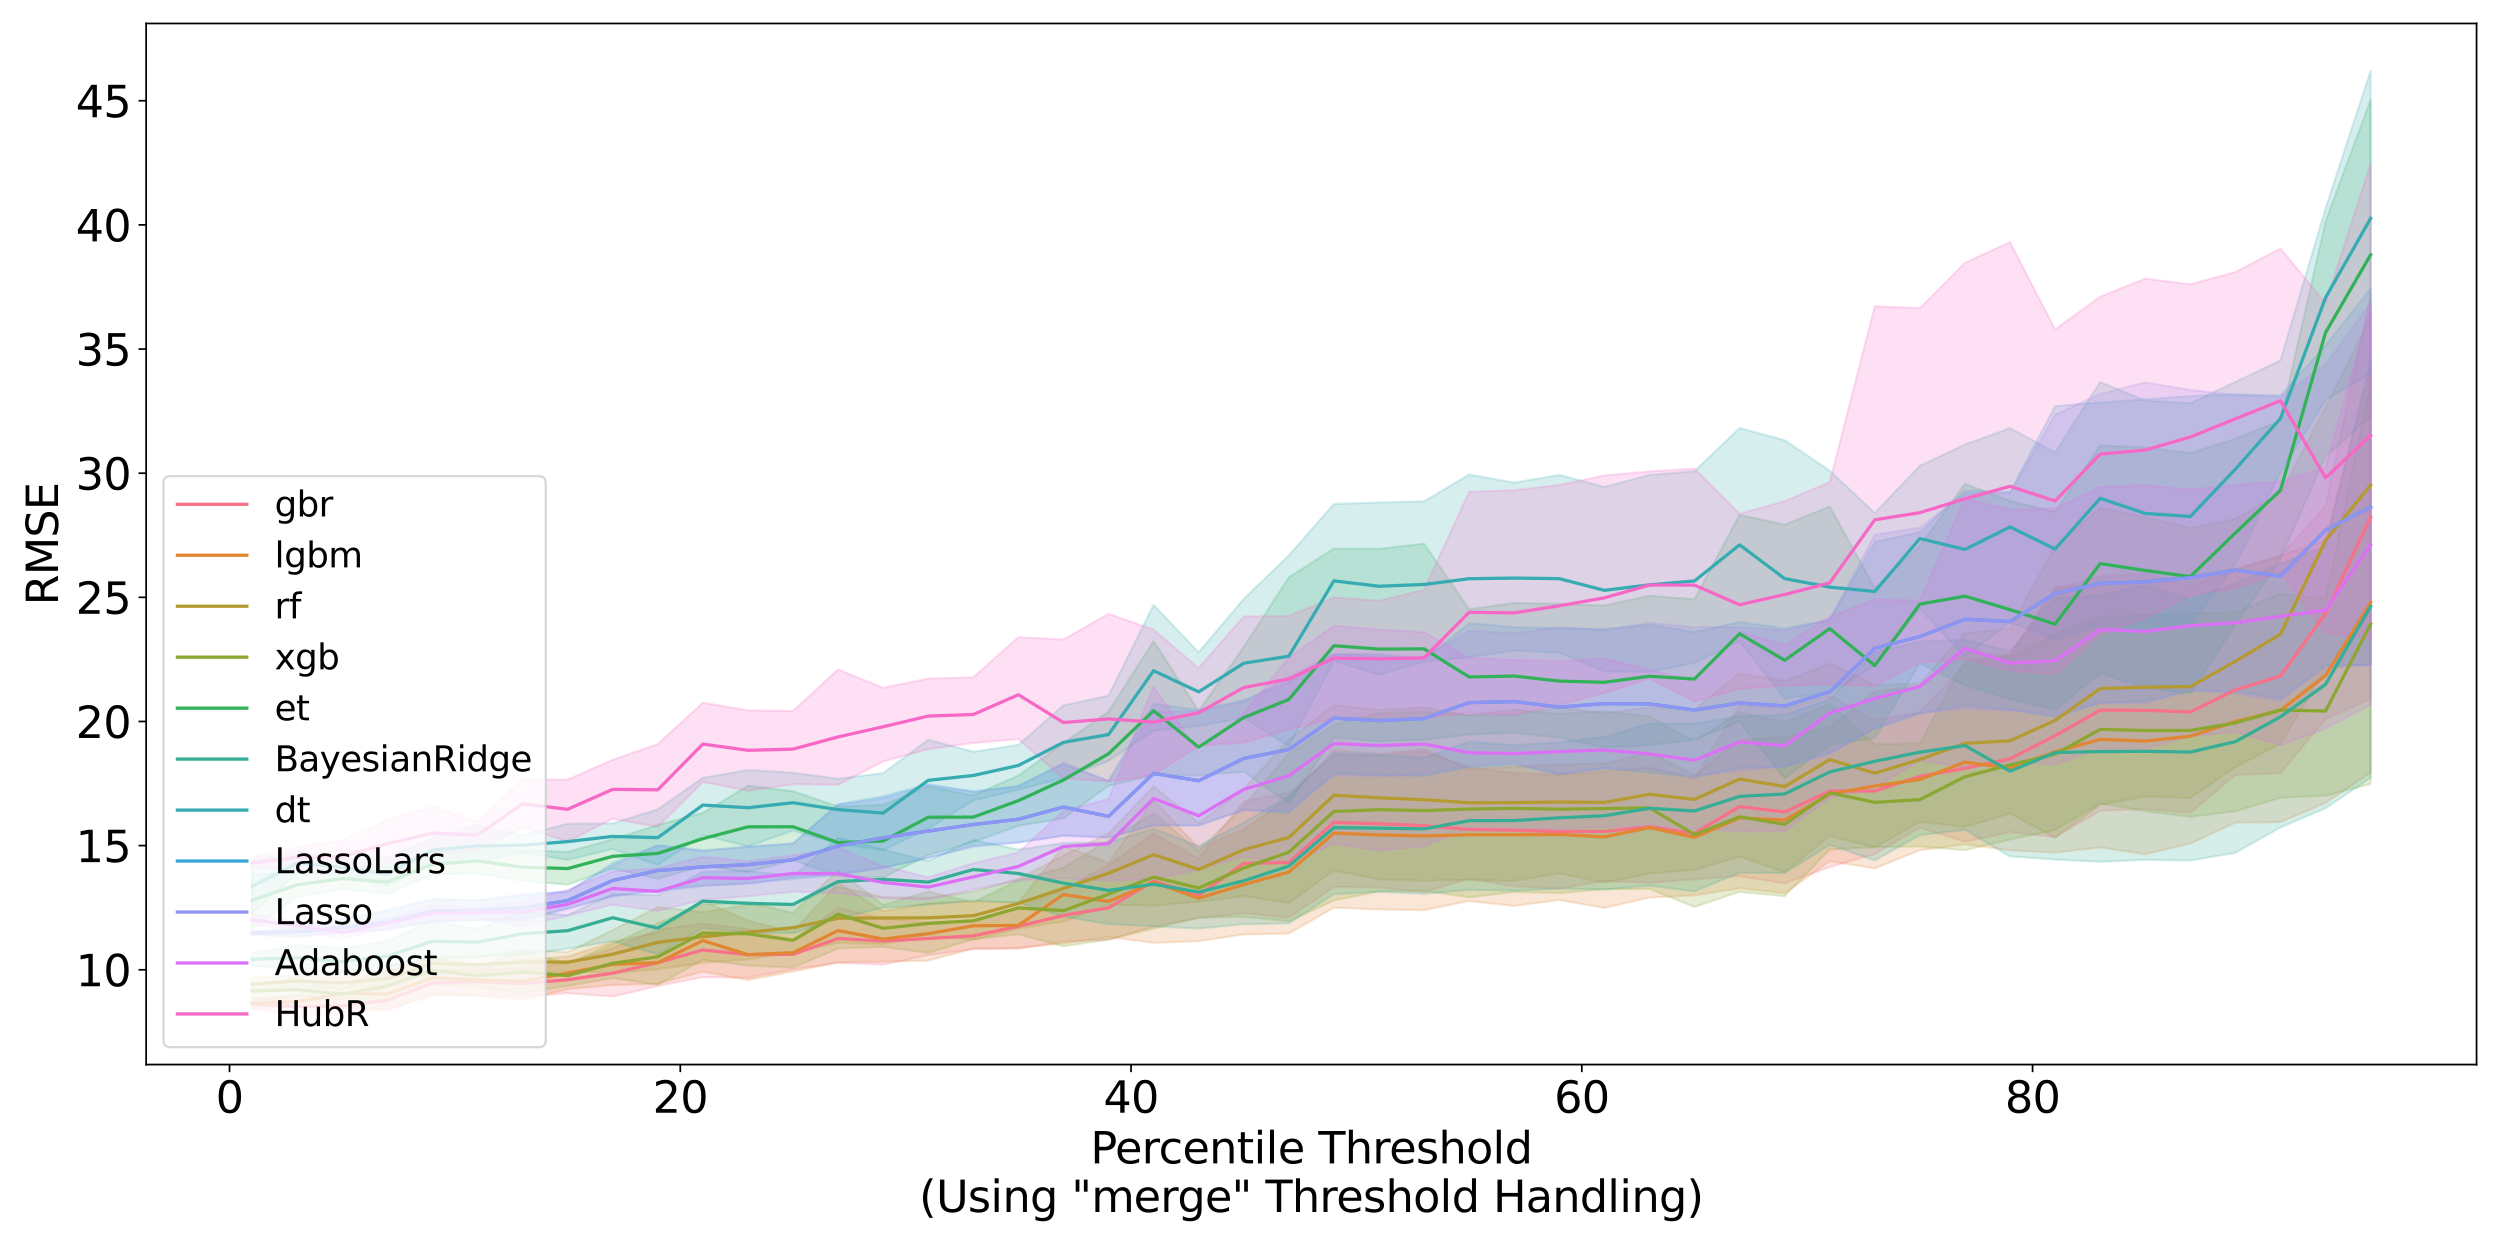 <?xml version="1.0" encoding="utf-8" standalone="no"?>
<!DOCTYPE svg PUBLIC "-//W3C//DTD SVG 1.1//EN"
  "http://www.w3.org/Graphics/SVG/1.1/DTD/svg11.dtd">
<svg xmlns:xlink="http://www.w3.org/1999/xlink" width="1152pt" height="576pt" viewBox="0 0 1152 576" xmlns="http://www.w3.org/2000/svg" version="1.1">
 <defs>
  <style type="text/css">*{stroke-linejoin: round; stroke-linecap: butt}</style>
 </defs>
 <g id="figure_1">
  <g id="patch_1">
   <path d="M 0 576 
L 1152 576 
L 1152 0 
L 0 0 
z
" style="fill: #ffffff"/>
  </g>
  <g id="axes_1">
   <g id="patch_2">
    <path d="M 67.34 490.552 
L 1141.2 490.552 
L 1141.2 10.8 
L 67.34 10.8 
z
" style="fill: #ffffff"/>
   </g>
   <g id="PolyCollection_1">
    <defs>
     <path id="m91fb855d00" d="M 116.152 -115.039 
L 116.152 -111.513 
L 136.923 -107.255 
L 157.694 -109.604 
L 178.465 -110.392 
L 199.236 -118.07 
L 220.007 -117.219 
L 240.778 -116.534 
L 261.549 -118.361 
L 282.32 -116.81 
L 303.091 -121.663 
L 323.862 -125.736 
L 344.633 -125.42 
L 365.404 -129.357 
L 386.175 -132.342 
L 406.946 -131.496 
L 427.717 -135.846 
L 448.488 -138.615 
L 469.259 -138.809 
L 490.03 -142.199 
L 510.801 -142.89 
L 531.572 -149.111 
L 552.343 -152.946 
L 573.114 -155.138 
L 593.885 -153.083 
L 614.655 -167.278 
L 635.426 -167.117 
L 656.197 -164.838 
L 676.968 -171.139 
L 697.739 -167.56 
L 718.51 -166.475 
L 739.281 -170.007 
L 760.052 -169.209 
L 780.823 -170.804 
L 801.594 -172.263 
L 822.365 -168.935 
L 843.136 -176.43 
L 863.907 -182.54 
L 884.678 -194.595 
L 905.449 -188.167 
L 926.22 -192.512 
L 946.991 -190.276 
L 967.762 -202.399 
L 988.533 -203.147 
L 1009.304 -201.527 
L 1030.075 -218.936 
L 1050.846 -219.695 
L 1071.617 -244.651 
L 1092.388 -253.982 
L 1092.388 -440.303 
L 1092.388 -440.303 
L 1071.617 -342.786 
L 1050.846 -319.813 
L 1030.075 -313.469 
L 1009.304 -305.761 
L 988.533 -311.777 
L 967.762 -310.367 
L 946.991 -304.637 
L 926.22 -274.106 
L 905.449 -269.566 
L 884.678 -247.752 
L 863.907 -244.261 
L 843.136 -255.548 
L 822.365 -249.398 
L 801.594 -251.067 
L 780.823 -217.345 
L 760.052 -222.312 
L 739.281 -220.62 
L 718.51 -219.132 
L 697.739 -219.772 
L 676.968 -222.556 
L 656.197 -229.753 
L 635.426 -227.776 
L 614.655 -227.995 
L 593.885 -210.738 
L 573.114 -206.795 
L 552.343 -180.253 
L 531.572 -191.875 
L 510.801 -177.379 
L 490.03 -166.182 
L 469.259 -157.631 
L 448.488 -151.161 
L 427.717 -151.051 
L 406.946 -152.699 
L 386.175 -157.723 
L 365.404 -142.895 
L 344.633 -147.896 
L 323.862 -150.426 
L 303.091 -147.684 
L 282.32 -139.074 
L 261.549 -132.195 
L 240.778 -129.573 
L 220.007 -129.365 
L 199.236 -128.891 
L 178.465 -121.53 
L 157.694 -115.582 
L 136.923 -117.483 
L 116.152 -115.039 
z
" style="stroke: #f77189; stroke-opacity: 0.2"/>
    </defs>
    <g clip-path="url(#paeffccdb5d)">
     <use xlink:href="#m91fb855d00" x="0" y="576" style="fill: #f77189; fill-opacity: 0.2; stroke: #f77189; stroke-opacity: 0.2"/>
    </g>
   </g>
   <g id="PolyCollection_2">
    <defs>
     <path id="m2562d26786" d="M 116.152 -116.114 
L 116.152 -111.485 
L 136.923 -112.237 
L 157.694 -111.6 
L 178.465 -110.919 
L 199.236 -117.055 
L 220.007 -117.257 
L 240.778 -115.13 
L 261.549 -120.156 
L 282.32 -122.118 
L 303.091 -122.622 
L 323.862 -128.259 
L 344.633 -124.396 
L 365.404 -128.353 
L 386.175 -132.518 
L 406.946 -132.856 
L 427.717 -133.341 
L 448.488 -138.922 
L 469.259 -139.201 
L 490.03 -141.212 
L 510.801 -144.24 
L 531.572 -141.551 
L 552.343 -142.363 
L 573.114 -145.417 
L 593.885 -145.823 
L 614.655 -157.752 
L 635.426 -156.93 
L 656.197 -156.591 
L 676.968 -160.803 
L 697.739 -158.531 
L 718.51 -161.294 
L 739.281 -157.646 
L 760.052 -162.399 
L 780.823 -163.429 
L 801.594 -166.632 
L 822.365 -164.418 
L 843.136 -179.163 
L 863.907 -175.867 
L 884.678 -184.26 
L 905.449 -186.889 
L 926.22 -184.199 
L 946.991 -183.149 
L 967.762 -185.463 
L 988.533 -182.407 
L 1009.304 -187.313 
L 1030.075 -196.897 
L 1050.846 -197.183 
L 1071.617 -206.06 
L 1092.388 -219.937 
L 1092.388 -406.497 
L 1092.388 -406.497 
L 1071.617 -326.997 
L 1050.846 -320.063 
L 1030.075 -313.779 
L 1009.304 -310.453 
L 988.533 -308.474 
L 967.762 -306.675 
L 946.991 -305.389 
L 926.22 -274.269 
L 905.449 -274.709 
L 884.678 -259.81 
L 863.907 -257.351 
L 843.136 -240.979 
L 822.365 -236.354 
L 801.594 -234.864 
L 780.823 -218.758 
L 760.052 -229.18 
L 739.281 -224.258 
L 718.51 -223.723 
L 697.739 -222.685 
L 676.968 -221.568 
L 656.197 -230.968 
L 635.426 -228.603 
L 614.655 -230.392 
L 593.885 -208.507 
L 573.114 -193.809 
L 552.343 -185.274 
L 531.572 -207.266 
L 510.801 -178.366 
L 490.03 -186.169 
L 469.259 -160.074 
L 448.488 -160.658 
L 427.717 -159.865 
L 406.946 -156.138 
L 386.175 -169.197 
L 365.404 -146.628 
L 344.633 -151.763 
L 323.862 -160.879 
L 303.091 -146.304 
L 282.32 -141.911 
L 261.549 -135.225 
L 240.778 -133.461 
L 220.007 -131.819 
L 199.236 -134.068 
L 178.465 -128.424 
L 157.694 -129.026 
L 136.923 -117.008 
L 116.152 -116.114 
z
" style="stroke: #e18632; stroke-opacity: 0.2"/>
    </defs>
    <g clip-path="url(#paeffccdb5d)">
     <use xlink:href="#m2562d26786" x="0" y="576" style="fill: #e18632; fill-opacity: 0.2; stroke: #e18632; stroke-opacity: 0.2"/>
    </g>
   </g>
   <g id="PolyCollection_3">
    <defs>
     <path id="mb6f1320daf" d="M 116.152 -125.667 
L 116.152 -120.058 
L 136.923 -121.393 
L 157.694 -120.525 
L 178.465 -121.798 
L 199.236 -128.553 
L 220.007 -126.179 
L 240.778 -127.652 
L 261.549 -128.389 
L 282.32 -127.668 
L 303.091 -129.369 
L 323.862 -132.311 
L 344.633 -133.902 
L 365.404 -137.144 
L 386.175 -141.513 
L 406.946 -140.928 
L 427.717 -144.951 
L 448.488 -142.896 
L 469.259 -148.105 
L 490.03 -151.396 
L 510.801 -159.072 
L 531.572 -158.667 
L 552.343 -160.442 
L 573.114 -163.063 
L 593.885 -159.912 
L 614.655 -174.855 
L 635.426 -170.737 
L 656.197 -170.168 
L 676.968 -170.523 
L 697.739 -170.112 
L 718.51 -173.53 
L 739.281 -169.301 
L 760.052 -173.444 
L 780.823 -175.191 
L 801.594 -181.247 
L 822.365 -174.053 
L 843.136 -190.755 
L 863.907 -185.457 
L 884.678 -197.246 
L 905.449 -194.965 
L 926.22 -201.128 
L 946.991 -190.01 
L 967.762 -205.168 
L 988.533 -208.916 
L 1009.304 -208.281 
L 1030.075 -222.509 
L 1050.846 -233.298 
L 1071.617 -267.491 
L 1092.388 -270.154 
L 1092.388 -429.641 
L 1092.388 -429.641 
L 1071.617 -388.377 
L 1050.846 -348.548 
L 1030.075 -336.953 
L 1009.304 -332.579 
L 988.533 -337.819 
L 967.762 -341.834 
L 946.991 -324.443 
L 926.22 -286.18 
L 905.449 -284.349 
L 884.678 -261.045 
L 863.907 -260.295 
L 843.136 -270.241 
L 822.365 -262.168 
L 801.594 -265.832 
L 780.823 -249.1 
L 760.052 -250.111 
L 739.281 -247.337 
L 718.51 -250.159 
L 697.739 -246.471 
L 676.968 -246.469 
L 656.197 -250.043 
L 635.426 -248.871 
L 614.655 -251.148 
L 593.885 -235.151 
L 573.114 -212.443 
L 552.343 -196.855 
L 531.572 -213.632 
L 510.801 -191.986 
L 490.03 -181.748 
L 469.259 -171.079 
L 448.488 -165.153 
L 427.717 -162.304 
L 406.946 -162.666 
L 386.175 -167.355 
L 365.404 -159.388 
L 344.633 -159.032 
L 323.862 -155.701 
L 303.091 -158.011 
L 282.32 -147.417 
L 261.549 -137.331 
L 240.778 -138.351 
L 220.007 -135.232 
L 199.236 -135.306 
L 178.465 -128.312 
L 157.694 -125.389 
L 136.923 -126.433 
L 116.152 -125.667 
z
" style="stroke: #b59a32; stroke-opacity: 0.2"/>
    </defs>
    <g clip-path="url(#paeffccdb5d)">
     <use xlink:href="#mb6f1320daf" x="0" y="576" style="fill: #b59a32; fill-opacity: 0.2; stroke: #b59a32; stroke-opacity: 0.2"/>
    </g>
   </g>
   <g id="PolyCollection_4">
    <defs>
     <path id="m9a9e975a97" d="M 116.152 -122.199 
L 116.152 -115.642 
L 136.923 -114.267 
L 157.694 -115.731 
L 178.465 -115.437 
L 199.236 -123.053 
L 220.007 -120.837 
L 240.778 -118.673 
L 261.549 -121.595 
L 282.32 -125.24 
L 303.091 -122.254 
L 323.862 -133.672 
L 344.633 -131.083 
L 365.404 -130.176 
L 386.175 -138.929 
L 406.946 -139.738 
L 427.717 -136.92 
L 448.488 -143.167 
L 469.259 -145.465 
L 490.03 -139.964 
L 510.801 -143.052 
L 531.572 -148.12 
L 552.343 -153.161 
L 573.114 -153.555 
L 593.885 -151.416 
L 614.655 -161.068 
L 635.426 -165.267 
L 656.197 -165.564 
L 676.968 -162.495 
L 697.739 -165.001 
L 718.51 -164.449 
L 739.281 -166.242 
L 760.052 -166.414 
L 780.823 -158.08 
L 801.594 -165.019 
L 822.365 -163.031 
L 843.136 -184.538 
L 863.907 -185.626 
L 884.678 -185.98 
L 905.449 -184.224 
L 926.22 -189.115 
L 946.991 -193.57 
L 967.762 -205.78 
L 988.533 -202.261 
L 1009.304 -199.597 
L 1030.075 -202.168 
L 1050.846 -208.402 
L 1071.617 -209.352 
L 1092.388 -214.749 
L 1092.388 -399.487 
L 1092.388 -399.487 
L 1071.617 -299.928 
L 1050.846 -302.442 
L 1030.075 -293.876 
L 1009.304 -293.375 
L 988.533 -292.736 
L 967.762 -291.539 
L 946.991 -283.612 
L 926.22 -273.503 
L 905.449 -271.873 
L 884.678 -233.473 
L 863.907 -233.086 
L 843.136 -251.539 
L 822.365 -243.152 
L 801.594 -247.938 
L 780.823 -234.397 
L 760.052 -245.819 
L 739.281 -248.311 
L 718.51 -247.034 
L 697.739 -248.99 
L 676.968 -246.383 
L 656.197 -248.049 
L 635.426 -247.331 
L 614.655 -242.102 
L 593.885 -228.605 
L 573.114 -204.657 
L 552.343 -183.787 
L 531.572 -201.224 
L 510.801 -188.703 
L 490.03 -176.218 
L 469.259 -170.35 
L 448.488 -160.273 
L 427.717 -165.184 
L 406.946 -159.019 
L 386.175 -174.87 
L 365.404 -155.35 
L 344.633 -160.218 
L 323.862 -159.117 
L 303.091 -150.533 
L 282.32 -141.101 
L 261.549 -132.016 
L 240.778 -137.742 
L 220.007 -130.533 
L 199.236 -135.009 
L 178.465 -131.046 
L 157.694 -120.002 
L 136.923 -125.694 
L 116.152 -122.199 
z
" style="stroke: #8ba731; stroke-opacity: 0.2"/>
    </defs>
    <g clip-path="url(#paeffccdb5d)">
     <use xlink:href="#m9a9e975a97" x="0" y="576" style="fill: #8ba731; fill-opacity: 0.2; stroke: #8ba731; stroke-opacity: 0.2"/>
    </g>
   </g>
   <g id="PolyCollection_5">
    <defs>
     <path id="mc31c573008" d="M 116.152 -173.08 
L 116.152 -147.867 
L 136.923 -162.534 
L 157.694 -166.415 
L 178.465 -164.189 
L 199.236 -172.94 
L 220.007 -173.579 
L 240.778 -170.136 
L 261.549 -168.339 
L 282.32 -175.821 
L 303.091 -171.05 
L 323.862 -176.904 
L 344.633 -174.16 
L 365.404 -179.649 
L 386.175 -172.353 
L 406.946 -171.619 
L 427.717 -181.932 
L 448.488 -187.991 
L 469.259 -195.472 
L 490.03 -198.91 
L 510.801 -213.885 
L 531.572 -218.87 
L 552.343 -218.754 
L 573.114 -220.351 
L 593.885 -205.804 
L 614.655 -236.124 
L 635.426 -234.409 
L 656.197 -235.114 
L 676.968 -237.532 
L 697.739 -238.355 
L 718.51 -236.073 
L 739.281 -231.598 
L 760.052 -232.552 
L 780.823 -235.221 
L 801.594 -243.505 
L 822.365 -217.342 
L 843.136 -232.864 
L 863.907 -236 
L 884.678 -270.347 
L 905.449 -260.181 
L 926.22 -253.947 
L 946.991 -248.994 
L 967.762 -265.81 
L 988.533 -258.955 
L 1009.304 -256.55 
L 1030.075 -288.118 
L 1050.846 -318.598 
L 1071.617 -365.738 
L 1092.388 -384.041 
L 1092.388 -530.082 
L 1092.388 -530.082 
L 1071.617 -473.938 
L 1050.846 -382.292 
L 1030.075 -373.81 
L 1009.304 -367.231 
L 988.533 -369.787 
L 967.762 -370.729 
L 946.991 -340.097 
L 926.22 -345.171 
L 905.449 -353.029 
L 884.678 -324.533 
L 863.907 -305.118 
L 843.136 -342.603 
L 822.365 -334.198 
L 801.594 -338.728 
L 780.823 -299.838 
L 760.052 -301.5 
L 739.281 -296.966 
L 718.51 -297.771 
L 697.739 -298.157 
L 676.968 -295.24 
L 656.197 -325.486 
L 635.426 -323.088 
L 614.655 -323.249 
L 593.885 -309.965 
L 573.114 -277.866 
L 552.343 -248.385 
L 531.572 -280.542 
L 510.801 -248.102 
L 490.03 -233.547 
L 469.259 -218.626 
L 448.488 -209.484 
L 427.717 -213.602 
L 406.946 -205.194 
L 386.175 -204.333 
L 365.404 -211.425 
L 344.633 -213.888 
L 323.862 -201.437 
L 303.091 -195.868 
L 282.32 -189.262 
L 261.549 -183.424 
L 240.778 -184.277 
L 220.007 -186.082 
L 199.236 -183.445 
L 178.465 -176.473 
L 157.694 -176.223 
L 136.923 -173.903 
L 116.152 -173.08 
z
" style="stroke: #32b258; stroke-opacity: 0.2"/>
    </defs>
    <g clip-path="url(#paeffccdb5d)">
     <use xlink:href="#mc31c573008" x="0" y="576" style="fill: #32b258; fill-opacity: 0.2; stroke: #32b258; stroke-opacity: 0.2"/>
    </g>
   </g>
   <g id="PolyCollection_6">
    <defs>
     <path id="m3898d3b68d" d="M 116.152 -136.76 
L 116.152 -131.088 
L 136.923 -129.237 
L 157.694 -127.772 
L 178.465 -130.248 
L 199.236 -134.192 
L 220.007 -135.138 
L 240.778 -135.98 
L 261.549 -138.841 
L 282.32 -142.312 
L 303.091 -136.209 
L 323.862 -148.21 
L 344.633 -146.458 
L 365.404 -145.929 
L 386.175 -152.876 
L 406.946 -157.684 
L 427.717 -159.109 
L 448.488 -160.966 
L 469.259 -160.115 
L 490.03 -153.64 
L 510.801 -150.213 
L 531.572 -149.14 
L 552.343 -148.107 
L 573.114 -150.123 
L 593.885 -150.54 
L 614.655 -163.992 
L 635.426 -165.104 
L 656.197 -164.16 
L 676.968 -165.913 
L 697.739 -165.569 
L 718.51 -166.559 
L 739.281 -166.15 
L 760.052 -167.877 
L 780.823 -165.3 
L 801.594 -173.817 
L 822.365 -173.738 
L 843.136 -186.727 
L 863.907 -179.548 
L 884.678 -191.211 
L 905.449 -193.626 
L 926.22 -181.394 
L 946.991 -179.935 
L 967.762 -178.892 
L 988.533 -179.795 
L 1009.304 -179.459 
L 1030.075 -183.023 
L 1050.846 -194.736 
L 1071.617 -203.568 
L 1092.388 -217.614 
L 1092.388 -410.484 
L 1092.388 -410.484 
L 1071.617 -324.165 
L 1050.846 -316.151 
L 1030.075 -307.372 
L 1009.304 -299.503 
L 988.533 -306.317 
L 967.762 -301.65 
L 946.991 -300.383 
L 926.22 -275.818 
L 905.449 -281.155 
L 884.678 -280.468 
L 863.907 -275.495 
L 843.136 -253.686 
L 822.365 -246.547 
L 801.594 -245.979 
L 780.823 -242.563 
L 760.052 -242.6 
L 739.281 -236.401 
L 718.51 -233.942 
L 697.739 -232.636 
L 676.968 -234.165 
L 656.197 -226.826 
L 635.426 -228.272 
L 614.655 -228.89 
L 593.885 -209.208 
L 573.114 -196.885 
L 552.343 -186.139 
L 531.572 -194.113 
L 510.801 -187.903 
L 490.03 -187.535 
L 469.259 -184.505 
L 448.488 -189.05 
L 427.717 -179.291 
L 406.946 -184.494 
L 386.175 -189.953 
L 365.404 -172.295 
L 344.633 -174.665 
L 323.862 -174.256 
L 303.091 -163.451 
L 282.32 -164.039 
L 261.549 -154.307 
L 240.778 -155.959 
L 220.007 -147.952 
L 199.236 -151.513 
L 178.465 -142.479 
L 157.694 -139.041 
L 136.923 -140.485 
L 116.152 -136.76 
z
" style="stroke: #35ae95; stroke-opacity: 0.2"/>
    </defs>
    <g clip-path="url(#paeffccdb5d)">
     <use xlink:href="#m3898d3b68d" x="0" y="576" style="fill: #35ae95; fill-opacity: 0.2; stroke: #35ae95; stroke-opacity: 0.2"/>
    </g>
   </g>
   <g id="PolyCollection_7">
    <defs>
     <path id="m05cf06c8f6" d="M 116.152 -179.269 
L 116.152 -155.21 
L 136.923 -173.591 
L 157.694 -172.946 
L 178.465 -167.538 
L 199.236 -178.755 
L 220.007 -178.639 
L 240.778 -183.199 
L 261.549 -179.754 
L 282.32 -184.782 
L 303.091 -177.423 
L 323.862 -191.222 
L 344.633 -185.951 
L 365.404 -193.253 
L 386.175 -187.084 
L 406.946 -184.341 
L 427.717 -194.121 
L 448.488 -207.112 
L 469.259 -212.074 
L 490.03 -217.595 
L 510.801 -225.352 
L 531.572 -239.289 
L 552.343 -241.402 
L 573.114 -245.259 
L 593.885 -232.067 
L 614.655 -271.358 
L 635.426 -265.005 
L 656.197 -271.05 
L 676.968 -273.149 
L 697.739 -276.161 
L 718.51 -275.236 
L 739.281 -266.599 
L 760.052 -266.306 
L 780.823 -270.572 
L 801.594 -280.37 
L 822.365 -254.229 
L 843.136 -256.72 
L 863.907 -269.206 
L 884.678 -295.418 
L 905.449 -273.395 
L 926.22 -289.222 
L 946.991 -281.444 
L 967.762 -287.7 
L 988.533 -285.137 
L 1009.304 -287.85 
L 1030.075 -315.97 
L 1050.846 -358.456 
L 1071.617 -391.693 
L 1092.388 -403.985 
L 1092.388 -543.393 
L 1092.388 -543.393 
L 1071.617 -479.937 
L 1050.846 -409.955 
L 1030.075 -399.993 
L 1009.304 -390.18 
L 988.533 -391.43 
L 967.762 -399.944 
L 946.991 -367.492 
L 926.22 -378.728 
L 905.449 -371.156 
L 884.678 -361.376 
L 863.907 -339.619 
L 843.136 -359.116 
L 822.365 -373.158 
L 801.594 -378.775 
L 780.823 -358.882 
L 760.052 -357.138 
L 739.281 -351.59 
L 718.51 -357.155 
L 697.739 -353.589 
L 676.968 -357.331 
L 656.197 -345.015 
L 635.426 -344.423 
L 614.655 -343.8 
L 593.885 -320.039 
L 573.114 -300.037 
L 552.343 -275.408 
L 531.572 -297.263 
L 510.801 -255.47 
L 490.03 -250.966 
L 469.259 -232.769 
L 448.488 -229.587 
L 427.717 -235.096 
L 406.946 -219.739 
L 386.175 -217.151 
L 365.404 -219.916 
L 344.633 -221.179 
L 323.862 -217.551 
L 303.091 -203.07 
L 282.32 -196.59 
L 261.549 -196.404 
L 240.778 -191.098 
L 220.007 -195.888 
L 199.236 -189.841 
L 178.465 -180.753 
L 157.694 -179.987 
L 136.923 -183.967 
L 116.152 -179.269 
z
" style="stroke: #37abb2; stroke-opacity: 0.2"/>
    </defs>
    <g clip-path="url(#paeffccdb5d)">
     <use xlink:href="#m05cf06c8f6" x="0" y="576" style="fill: #37abb2; fill-opacity: 0.2; stroke: #37abb2; stroke-opacity: 0.2"/>
    </g>
   </g>
   <g id="PolyCollection_8">
    <defs>
     <path id="m645f3f7f62" d="M 116.152 -146.669 
L 116.152 -145.25 
L 136.923 -144.339 
L 157.694 -146.363 
L 178.465 -147.471 
L 199.236 -151.17 
L 220.007 -151.897 
L 240.778 -152.297 
L 261.549 -157.342 
L 282.32 -162.978 
L 303.091 -165.303 
L 323.862 -167.672 
L 344.633 -169.036 
L 365.404 -170.929 
L 386.175 -172.86 
L 406.946 -176.04 
L 427.717 -180.666 
L 448.488 -186.249 
L 469.259 -187.833 
L 490.03 -190.912 
L 510.801 -190.184 
L 531.572 -195.533 
L 552.343 -195.466 
L 573.114 -202.828 
L 593.885 -201.386 
L 614.655 -219.812 
L 635.426 -218.806 
L 656.197 -218.479 
L 676.968 -222.421 
L 697.739 -223.688 
L 718.51 -219.128 
L 739.281 -222.048 
L 760.052 -220.063 
L 780.823 -217.814 
L 801.594 -222.143 
L 822.365 -222.538 
L 843.136 -229.318 
L 863.907 -240.14 
L 884.678 -247.219 
L 905.449 -250.844 
L 926.22 -249.038 
L 946.991 -245.615 
L 967.762 -252.066 
L 988.533 -252.885 
L 1009.304 -257.443 
L 1030.075 -257.542 
L 1050.846 -254.058 
L 1071.617 -269.302 
L 1092.388 -269.578 
L 1092.388 -442.976 
L 1092.388 -442.976 
L 1071.617 -416.742 
L 1050.846 -393.753 
L 1030.075 -394.298 
L 1009.304 -393.489 
L 988.533 -391.935 
L 967.762 -390.519 
L 946.991 -388.876 
L 926.22 -349.274 
L 905.449 -350.035 
L 884.678 -330.761 
L 863.907 -326.283 
L 843.136 -290.445 
L 822.365 -286.382 
L 801.594 -289.372 
L 780.823 -284.759 
L 760.052 -288.11 
L 739.281 -286.176 
L 718.51 -286.508 
L 697.739 -287.05 
L 676.968 -288.801 
L 656.197 -272.166 
L 635.426 -274.658 
L 614.655 -274.641 
L 593.885 -261.875 
L 573.114 -253.304 
L 552.343 -248.927 
L 531.572 -251.64 
L 510.801 -216.276 
L 490.03 -223.933 
L 469.259 -213.902 
L 448.488 -211.387 
L 427.717 -214.65 
L 406.946 -209.049 
L 386.175 -205.465 
L 365.404 -187.276 
L 344.633 -185.634 
L 323.862 -184.289 
L 303.091 -186.491 
L 282.32 -178.371 
L 261.549 -165.095 
L 240.778 -163.525 
L 220.007 -161.172 
L 199.236 -161.583 
L 178.465 -156.37 
L 157.694 -152.572 
L 136.923 -148.51 
L 116.152 -146.669 
z
" style="stroke: #39a7d6; stroke-opacity: 0.2"/>
    </defs>
    <g clip-path="url(#paeffccdb5d)">
     <use xlink:href="#m645f3f7f62" x="0" y="576" style="fill: #39a7d6; fill-opacity: 0.2; stroke: #39a7d6; stroke-opacity: 0.2"/>
    </g>
   </g>
   <g id="PolyCollection_9">
    <defs>
     <path id="mac60db177a" d="M 116.152 -146.628 
L 116.152 -145.247 
L 136.923 -144.352 
L 157.694 -146.294 
L 178.465 -147.462 
L 199.236 -151.525 
L 220.007 -151.875 
L 240.778 -151.773 
L 261.549 -157.072 
L 282.32 -162.924 
L 303.091 -166.12 
L 323.862 -167.913 
L 344.633 -168.592 
L 365.404 -171.699 
L 386.175 -173.11 
L 406.946 -176.229 
L 427.717 -180.577 
L 448.488 -185.717 
L 469.259 -187.662 
L 490.03 -190.912 
L 510.801 -189.812 
L 531.572 -195.986 
L 552.343 -195.862 
L 573.114 -202.61 
L 593.885 -202.445 
L 614.655 -218.602 
L 635.426 -218.336 
L 656.197 -219.366 
L 676.968 -223.149 
L 697.739 -224.686 
L 718.51 -219.405 
L 739.281 -221.952 
L 760.052 -221.666 
L 780.823 -218.558 
L 801.594 -220.741 
L 822.365 -223.034 
L 843.136 -228.324 
L 863.907 -240.644 
L 884.678 -247.436 
L 905.449 -249.35 
L 926.22 -248.545 
L 946.991 -246.798 
L 967.762 -252.134 
L 988.533 -251.691 
L 1009.304 -258.484 
L 1030.075 -256.376 
L 1050.846 -252.937 
L 1071.617 -268.715 
L 1092.388 -269.524 
L 1092.388 -436.277 
L 1092.388 -436.277 
L 1071.617 -408.071 
L 1050.846 -393.135 
L 1030.075 -393.973 
L 1009.304 -396.291 
L 988.533 -399.799 
L 967.762 -394.496 
L 946.991 -384.916 
L 926.22 -348.688 
L 905.449 -348.66 
L 884.678 -332.871 
L 863.907 -329.588 
L 843.136 -290.506 
L 822.365 -285.504 
L 801.594 -287.048 
L 780.823 -287.013 
L 760.052 -288.958 
L 739.281 -285.608 
L 718.51 -286.941 
L 697.739 -284.265 
L 676.968 -285.31 
L 656.197 -273.242 
L 635.426 -273.438 
L 614.655 -274.553 
L 593.885 -264.056 
L 573.114 -252.558 
L 552.343 -248.436 
L 531.572 -247.947 
L 510.801 -215.941 
L 490.03 -224.642 
L 469.259 -213.59 
L 448.488 -211.036 
L 427.717 -214.225 
L 406.946 -208.123 
L 386.175 -205.15 
L 365.404 -187.314 
L 344.633 -186.105 
L 323.862 -183.719 
L 303.091 -186.44 
L 282.32 -177.268 
L 261.549 -165.217 
L 240.778 -163.867 
L 220.007 -161.095 
L 199.236 -161.817 
L 178.465 -156.704 
L 157.694 -152.536 
L 136.923 -148.462 
L 116.152 -146.628 
z
" style="stroke: #8f93f4; stroke-opacity: 0.2"/>
    </defs>
    <g clip-path="url(#paeffccdb5d)">
     <use xlink:href="#mac60db177a" x="0" y="576" style="fill: #8f93f4; fill-opacity: 0.2; stroke: #8f93f4; stroke-opacity: 0.2"/>
    </g>
   </g>
   <g id="PolyCollection_10">
    <defs>
     <path id="m386ea0f3bb" d="M 116.152 -154.744 
L 116.152 -149.945 
L 136.923 -147.318 
L 157.694 -143.498 
L 178.465 -148.083 
L 199.236 -151.84 
L 220.007 -152.818 
L 240.778 -149.294 
L 261.549 -154.069 
L 282.32 -159.157 
L 303.091 -156.238 
L 323.862 -161.339 
L 344.633 -163.06 
L 365.404 -165.084 
L 386.175 -164.456 
L 406.946 -162.034 
L 427.717 -161.416 
L 448.488 -166.087 
L 469.259 -170.215 
L 490.03 -171.346 
L 510.801 -170.173 
L 531.572 -171.01 
L 552.343 -175.24 
L 573.114 -181.271 
L 593.885 -178.015 
L 614.655 -187.211 
L 635.426 -184.113 
L 656.197 -185.992 
L 676.968 -194.221 
L 697.739 -194.188 
L 718.51 -193.841 
L 739.281 -194.853 
L 760.052 -195.246 
L 780.823 -194.172 
L 801.594 -192.773 
L 822.365 -193.146 
L 843.136 -208.366 
L 863.907 -213.131 
L 884.678 -225.66 
L 905.449 -222.19 
L 926.22 -225.068 
L 946.991 -223.703 
L 967.762 -231.1 
L 988.533 -230.935 
L 1009.304 -236.729 
L 1030.075 -238.694 
L 1050.846 -232.617 
L 1071.617 -240.283 
L 1092.388 -251.247 
L 1092.388 -435.178 
L 1092.388 -435.178 
L 1071.617 -360.665 
L 1050.846 -354.198 
L 1030.075 -352.481 
L 1009.304 -350.358 
L 988.533 -352.378 
L 967.762 -351.575 
L 946.991 -341.782 
L 926.22 -341.117 
L 905.449 -346.272 
L 884.678 -299.305 
L 863.907 -299.804 
L 843.136 -291.763 
L 822.365 -278.713 
L 801.594 -284.87 
L 780.823 -262.259 
L 760.052 -267.177 
L 739.281 -272.652 
L 718.51 -271.354 
L 697.739 -271.891 
L 676.968 -272.749 
L 656.197 -284.679 
L 635.426 -285.888 
L 614.655 -287.665 
L 593.885 -272.9 
L 573.114 -247.233 
L 552.343 -229.098 
L 531.572 -259.653 
L 510.801 -207.781 
L 490.03 -202.347 
L 469.259 -183.185 
L 448.488 -178.212 
L 427.717 -171.764 
L 406.946 -176.881 
L 386.175 -185.263 
L 365.404 -181.885 
L 344.633 -179.138 
L 323.862 -181.207 
L 303.091 -175.907 
L 282.32 -174.392 
L 261.549 -165.877 
L 240.778 -160.835 
L 220.007 -157.41 
L 199.236 -158.985 
L 178.465 -152.616 
L 157.694 -149.617 
L 136.923 -151.482 
L 116.152 -154.744 
z
" style="stroke: #db70f4; stroke-opacity: 0.2"/>
    </defs>
    <g clip-path="url(#paeffccdb5d)">
     <use xlink:href="#m386ea0f3bb" x="0" y="576" style="fill: #db70f4; fill-opacity: 0.2; stroke: #db70f4; stroke-opacity: 0.2"/>
    </g>
   </g>
   <g id="PolyCollection_11">
    <defs>
     <path id="mc5d89b61a4" d="M 116.152 -180.843 
L 116.152 -175.801 
L 136.923 -175.419 
L 157.694 -174.546 
L 178.465 -177.818 
L 199.236 -182.012 
L 220.007 -184.317 
L 240.778 -194.737 
L 261.549 -188.225 
L 282.32 -198.722 
L 303.091 -194.985 
L 323.862 -215.668 
L 344.633 -211.626 
L 365.404 -214.62 
L 386.175 -214.368 
L 406.946 -225.101 
L 427.717 -230.784 
L 448.488 -233.604 
L 469.259 -235.414 
L 490.03 -217.227 
L 510.801 -215.897 
L 531.572 -218.908 
L 552.343 -232.294 
L 573.114 -233.847 
L 593.885 -239.812 
L 614.655 -244.951 
L 635.426 -243.618 
L 656.197 -245.16 
L 676.968 -247.393 
L 697.739 -246.747 
L 718.51 -251.235 
L 739.281 -256.711 
L 760.052 -263.323 
L 780.823 -252.757 
L 801.594 -258.632 
L 822.365 -259.979 
L 843.136 -260.849 
L 863.907 -259.931 
L 884.678 -270.598 
L 905.449 -272.262 
L 926.22 -267.064 
L 946.991 -265.354 
L 967.762 -283.535 
L 988.533 -291.295 
L 1009.304 -301.64 
L 1030.075 -305.009 
L 1050.846 -312.244 
L 1071.617 -284.143 
L 1092.388 -281.995 
L 1092.388 -500.499 
L 1092.388 -500.499 
L 1071.617 -436.176 
L 1050.846 -461.55 
L 1030.075 -450.635 
L 1009.304 -444.994 
L 988.533 -447.603 
L 967.762 -439.308 
L 946.991 -424.169 
L 926.22 -464.442 
L 905.449 -454.934 
L 884.678 -434.02 
L 863.907 -434.859 
L 843.136 -353.833 
L 822.365 -345.047 
L 801.594 -339.261 
L 780.823 -360.105 
L 760.052 -358.768 
L 739.281 -356.864 
L 718.51 -352.492 
L 697.739 -350.125 
L 676.968 -349.331 
L 656.197 -304.141 
L 635.426 -299.212 
L 614.655 -300.679 
L 593.885 -292.149 
L 573.114 -291.907 
L 552.343 -268.133 
L 531.572 -285.839 
L 510.801 -293.157 
L 490.03 -281.284 
L 469.259 -282.407 
L 448.488 -263.889 
L 427.717 -263.317 
L 406.946 -259.037 
L 386.175 -267.495 
L 365.404 -248.378 
L 344.633 -248.65 
L 323.862 -252.206 
L 303.091 -233.083 
L 282.32 -225.899 
L 261.549 -216.745 
L 240.778 -216.744 
L 220.007 -197.321 
L 199.236 -204.307 
L 178.465 -198.224 
L 157.694 -188.852 
L 136.923 -185.647 
L 116.152 -180.843 
z
" style="stroke: #f667c6; stroke-opacity: 0.2"/>
    </defs>
    <g clip-path="url(#paeffccdb5d)">
     <use xlink:href="#mc5d89b61a4" x="0" y="576" style="fill: #f667c6; fill-opacity: 0.2; stroke: #f667c6; stroke-opacity: 0.2"/>
    </g>
   </g>
   <g id="matplotlib.axis_1">
    <g id="xtick_1">
     <g id="line2d_1">
      <defs>
       <path id="m73a9411107" d="M 0 0 
L 0 3.5 
" style="stroke: #000000; stroke-width: 0.8"/>
      </defs>
      <g>
       <use xlink:href="#m73a9411107" x="105.766" y="490.552" style="stroke: #000000; stroke-width: 0.8"/>
      </g>
     </g>
     <g id="text_1">
      <!-- 0 -->
      <g transform="translate(99.404 512.749) scale(0.2 -0.2)">
       <defs>
        <path id="DejaVuSans-30" d="M 2034 4250 
Q 1547 4250 1301 3770 
Q 1056 3291 1056 2328 
Q 1056 1369 1301 889 
Q 1547 409 2034 409 
Q 2525 409 2770 889 
Q 3016 1369 3016 2328 
Q 3016 3291 2770 3770 
Q 2525 4250 2034 4250 
z
M 2034 4750 
Q 2819 4750 3233 4129 
Q 3647 3509 3647 2328 
Q 3647 1150 3233 529 
Q 2819 -91 2034 -91 
Q 1250 -91 836 529 
Q 422 1150 422 2328 
Q 422 3509 836 4129 
Q 1250 4750 2034 4750 
z
" transform="scale(0.016)"/>
       </defs>
       <use xlink:href="#DejaVuSans-30"/>
      </g>
     </g>
    </g>
    <g id="xtick_2">
     <g id="line2d_2">
      <g>
       <use xlink:href="#m73a9411107" x="313.476" y="490.552" style="stroke: #000000; stroke-width: 0.8"/>
      </g>
     </g>
     <g id="text_2">
      <!-- 20 -->
      <g transform="translate(300.751 512.749) scale(0.2 -0.2)">
       <defs>
        <path id="DejaVuSans-32" d="M 1228 531 
L 3431 531 
L 3431 0 
L 469 0 
L 469 531 
Q 828 903 1448 1529 
Q 2069 2156 2228 2338 
Q 2531 2678 2651 2914 
Q 2772 3150 2772 3378 
Q 2772 3750 2511 3984 
Q 2250 4219 1831 4219 
Q 1534 4219 1204 4116 
Q 875 4013 500 3803 
L 500 4441 
Q 881 4594 1212 4672 
Q 1544 4750 1819 4750 
Q 2544 4750 2975 4387 
Q 3406 4025 3406 3419 
Q 3406 3131 3298 2873 
Q 3191 2616 2906 2266 
Q 2828 2175 2409 1742 
Q 1991 1309 1228 531 
z
" transform="scale(0.016)"/>
       </defs>
       <use xlink:href="#DejaVuSans-32"/>
       <use xlink:href="#DejaVuSans-30" x="63.623"/>
      </g>
     </g>
    </g>
    <g id="xtick_3">
     <g id="line2d_3">
      <g>
       <use xlink:href="#m73a9411107" x="521.186" y="490.552" style="stroke: #000000; stroke-width: 0.8"/>
      </g>
     </g>
     <g id="text_3">
      <!-- 40 -->
      <g transform="translate(508.461 512.749) scale(0.2 -0.2)">
       <defs>
        <path id="DejaVuSans-34" d="M 2419 4116 
L 825 1625 
L 2419 1625 
L 2419 4116 
z
M 2253 4666 
L 3047 4666 
L 3047 1625 
L 3713 1625 
L 3713 1100 
L 3047 1100 
L 3047 0 
L 2419 0 
L 2419 1100 
L 313 1100 
L 313 1709 
L 2253 4666 
z
" transform="scale(0.016)"/>
       </defs>
       <use xlink:href="#DejaVuSans-34"/>
       <use xlink:href="#DejaVuSans-30" x="63.623"/>
      </g>
     </g>
    </g>
    <g id="xtick_4">
     <g id="line2d_4">
      <g>
       <use xlink:href="#m73a9411107" x="728.896" y="490.552" style="stroke: #000000; stroke-width: 0.8"/>
      </g>
     </g>
     <g id="text_4">
      <!-- 60 -->
      <g transform="translate(716.171 512.749) scale(0.2 -0.2)">
       <defs>
        <path id="DejaVuSans-36" d="M 2113 2584 
Q 1688 2584 1439 2293 
Q 1191 2003 1191 1497 
Q 1191 994 1439 701 
Q 1688 409 2113 409 
Q 2538 409 2786 701 
Q 3034 994 3034 1497 
Q 3034 2003 2786 2293 
Q 2538 2584 2113 2584 
z
M 3366 4563 
L 3366 3988 
Q 3128 4100 2886 4159 
Q 2644 4219 2406 4219 
Q 1781 4219 1451 3797 
Q 1122 3375 1075 2522 
Q 1259 2794 1537 2939 
Q 1816 3084 2150 3084 
Q 2853 3084 3261 2657 
Q 3669 2231 3669 1497 
Q 3669 778 3244 343 
Q 2819 -91 2113 -91 
Q 1303 -91 875 529 
Q 447 1150 447 2328 
Q 447 3434 972 4092 
Q 1497 4750 2381 4750 
Q 2619 4750 2861 4703 
Q 3103 4656 3366 4563 
z
" transform="scale(0.016)"/>
       </defs>
       <use xlink:href="#DejaVuSans-36"/>
       <use xlink:href="#DejaVuSans-30" x="63.623"/>
      </g>
     </g>
    </g>
    <g id="xtick_5">
     <g id="line2d_5">
      <g>
       <use xlink:href="#m73a9411107" x="936.606" y="490.552" style="stroke: #000000; stroke-width: 0.8"/>
      </g>
     </g>
     <g id="text_5">
      <!-- 80 -->
      <g transform="translate(923.881 512.749) scale(0.2 -0.2)">
       <defs>
        <path id="DejaVuSans-38" d="M 2034 2216 
Q 1584 2216 1326 1975 
Q 1069 1734 1069 1313 
Q 1069 891 1326 650 
Q 1584 409 2034 409 
Q 2484 409 2743 651 
Q 3003 894 3003 1313 
Q 3003 1734 2745 1975 
Q 2488 2216 2034 2216 
z
M 1403 2484 
Q 997 2584 770 2862 
Q 544 3141 544 3541 
Q 544 4100 942 4425 
Q 1341 4750 2034 4750 
Q 2731 4750 3128 4425 
Q 3525 4100 3525 3541 
Q 3525 3141 3298 2862 
Q 3072 2584 2669 2484 
Q 3125 2378 3379 2068 
Q 3634 1759 3634 1313 
Q 3634 634 3220 271 
Q 2806 -91 2034 -91 
Q 1263 -91 848 271 
Q 434 634 434 1313 
Q 434 1759 690 2068 
Q 947 2378 1403 2484 
z
M 1172 3481 
Q 1172 3119 1398 2916 
Q 1625 2713 2034 2713 
Q 2441 2713 2670 2916 
Q 2900 3119 2900 3481 
Q 2900 3844 2670 4047 
Q 2441 4250 2034 4250 
Q 1625 4250 1398 4047 
Q 1172 3844 1172 3481 
z
" transform="scale(0.016)"/>
       </defs>
       <use xlink:href="#DejaVuSans-38"/>
       <use xlink:href="#DejaVuSans-30" x="63.623"/>
      </g>
     </g>
    </g>
    <g id="text_6">
     <!-- Percentile Threshold -->
     <g transform="translate(502.49 536.105) scale(0.2 -0.2)">
      <defs>
       <path id="DejaVuSans-50" d="M 1259 4147 
L 1259 2394 
L 2053 2394 
Q 2494 2394 2734 2622 
Q 2975 2850 2975 3272 
Q 2975 3691 2734 3919 
Q 2494 4147 2053 4147 
L 1259 4147 
z
M 628 4666 
L 2053 4666 
Q 2838 4666 3239 4311 
Q 3641 3956 3641 3272 
Q 3641 2581 3239 2228 
Q 2838 1875 2053 1875 
L 1259 1875 
L 1259 0 
L 628 0 
L 628 4666 
z
" transform="scale(0.016)"/>
       <path id="DejaVuSans-65" d="M 3597 1894 
L 3597 1613 
L 953 1613 
Q 991 1019 1311 708 
Q 1631 397 2203 397 
Q 2534 397 2845 478 
Q 3156 559 3463 722 
L 3463 178 
Q 3153 47 2828 -22 
Q 2503 -91 2169 -91 
Q 1331 -91 842 396 
Q 353 884 353 1716 
Q 353 2575 817 3079 
Q 1281 3584 2069 3584 
Q 2775 3584 3186 3129 
Q 3597 2675 3597 1894 
z
M 3022 2063 
Q 3016 2534 2758 2815 
Q 2500 3097 2075 3097 
Q 1594 3097 1305 2825 
Q 1016 2553 972 2059 
L 3022 2063 
z
" transform="scale(0.016)"/>
       <path id="DejaVuSans-72" d="M 2631 2963 
Q 2534 3019 2420 3045 
Q 2306 3072 2169 3072 
Q 1681 3072 1420 2755 
Q 1159 2438 1159 1844 
L 1159 0 
L 581 0 
L 581 3500 
L 1159 3500 
L 1159 2956 
Q 1341 3275 1631 3429 
Q 1922 3584 2338 3584 
Q 2397 3584 2469 3576 
Q 2541 3569 2628 3553 
L 2631 2963 
z
" transform="scale(0.016)"/>
       <path id="DejaVuSans-63" d="M 3122 3366 
L 3122 2828 
Q 2878 2963 2633 3030 
Q 2388 3097 2138 3097 
Q 1578 3097 1268 2742 
Q 959 2388 959 1747 
Q 959 1106 1268 751 
Q 1578 397 2138 397 
Q 2388 397 2633 464 
Q 2878 531 3122 666 
L 3122 134 
Q 2881 22 2623 -34 
Q 2366 -91 2075 -91 
Q 1284 -91 818 406 
Q 353 903 353 1747 
Q 353 2603 823 3093 
Q 1294 3584 2113 3584 
Q 2378 3584 2631 3529 
Q 2884 3475 3122 3366 
z
" transform="scale(0.016)"/>
       <path id="DejaVuSans-6e" d="M 3513 2113 
L 3513 0 
L 2938 0 
L 2938 2094 
Q 2938 2591 2744 2837 
Q 2550 3084 2163 3084 
Q 1697 3084 1428 2787 
Q 1159 2491 1159 1978 
L 1159 0 
L 581 0 
L 581 3500 
L 1159 3500 
L 1159 2956 
Q 1366 3272 1645 3428 
Q 1925 3584 2291 3584 
Q 2894 3584 3203 3211 
Q 3513 2838 3513 2113 
z
" transform="scale(0.016)"/>
       <path id="DejaVuSans-74" d="M 1172 4494 
L 1172 3500 
L 2356 3500 
L 2356 3053 
L 1172 3053 
L 1172 1153 
Q 1172 725 1289 603 
Q 1406 481 1766 481 
L 2356 481 
L 2356 0 
L 1766 0 
Q 1100 0 847 248 
Q 594 497 594 1153 
L 594 3053 
L 172 3053 
L 172 3500 
L 594 3500 
L 594 4494 
L 1172 4494 
z
" transform="scale(0.016)"/>
       <path id="DejaVuSans-69" d="M 603 3500 
L 1178 3500 
L 1178 0 
L 603 0 
L 603 3500 
z
M 603 4863 
L 1178 4863 
L 1178 4134 
L 603 4134 
L 603 4863 
z
" transform="scale(0.016)"/>
       <path id="DejaVuSans-6c" d="M 603 4863 
L 1178 4863 
L 1178 0 
L 603 0 
L 603 4863 
z
" transform="scale(0.016)"/>
       <path id="DejaVuSans-20" transform="scale(0.016)"/>
       <path id="DejaVuSans-54" d="M -19 4666 
L 3928 4666 
L 3928 4134 
L 2272 4134 
L 2272 0 
L 1638 0 
L 1638 4134 
L -19 4134 
L -19 4666 
z
" transform="scale(0.016)"/>
       <path id="DejaVuSans-68" d="M 3513 2113 
L 3513 0 
L 2938 0 
L 2938 2094 
Q 2938 2591 2744 2837 
Q 2550 3084 2163 3084 
Q 1697 3084 1428 2787 
Q 1159 2491 1159 1978 
L 1159 0 
L 581 0 
L 581 4863 
L 1159 4863 
L 1159 2956 
Q 1366 3272 1645 3428 
Q 1925 3584 2291 3584 
Q 2894 3584 3203 3211 
Q 3513 2838 3513 2113 
z
" transform="scale(0.016)"/>
       <path id="DejaVuSans-73" d="M 2834 3397 
L 2834 2853 
Q 2591 2978 2328 3040 
Q 2066 3103 1784 3103 
Q 1356 3103 1142 2972 
Q 928 2841 928 2578 
Q 928 2378 1081 2264 
Q 1234 2150 1697 2047 
L 1894 2003 
Q 2506 1872 2764 1633 
Q 3022 1394 3022 966 
Q 3022 478 2636 193 
Q 2250 -91 1575 -91 
Q 1294 -91 989 -36 
Q 684 19 347 128 
L 347 722 
Q 666 556 975 473 
Q 1284 391 1588 391 
Q 1994 391 2212 530 
Q 2431 669 2431 922 
Q 2431 1156 2273 1281 
Q 2116 1406 1581 1522 
L 1381 1569 
Q 847 1681 609 1914 
Q 372 2147 372 2553 
Q 372 3047 722 3315 
Q 1072 3584 1716 3584 
Q 2034 3584 2315 3537 
Q 2597 3491 2834 3397 
z
" transform="scale(0.016)"/>
       <path id="DejaVuSans-6f" d="M 1959 3097 
Q 1497 3097 1228 2736 
Q 959 2375 959 1747 
Q 959 1119 1226 758 
Q 1494 397 1959 397 
Q 2419 397 2687 759 
Q 2956 1122 2956 1747 
Q 2956 2369 2687 2733 
Q 2419 3097 1959 3097 
z
M 1959 3584 
Q 2709 3584 3137 3096 
Q 3566 2609 3566 1747 
Q 3566 888 3137 398 
Q 2709 -91 1959 -91 
Q 1206 -91 779 398 
Q 353 888 353 1747 
Q 353 2609 779 3096 
Q 1206 3584 1959 3584 
z
" transform="scale(0.016)"/>
       <path id="DejaVuSans-64" d="M 2906 2969 
L 2906 4863 
L 3481 4863 
L 3481 0 
L 2906 0 
L 2906 525 
Q 2725 213 2448 61 
Q 2172 -91 1784 -91 
Q 1150 -91 751 415 
Q 353 922 353 1747 
Q 353 2572 751 3078 
Q 1150 3584 1784 3584 
Q 2172 3584 2448 3432 
Q 2725 3281 2906 2969 
z
M 947 1747 
Q 947 1113 1208 752 
Q 1469 391 1925 391 
Q 2381 391 2643 752 
Q 2906 1113 2906 1747 
Q 2906 2381 2643 2742 
Q 2381 3103 1925 3103 
Q 1469 3103 1208 2742 
Q 947 2381 947 1747 
z
" transform="scale(0.016)"/>
      </defs>
      <use xlink:href="#DejaVuSans-50"/>
      <use xlink:href="#DejaVuSans-65" x="56.678"/>
      <use xlink:href="#DejaVuSans-72" x="118.201"/>
      <use xlink:href="#DejaVuSans-63" x="157.064"/>
      <use xlink:href="#DejaVuSans-65" x="212.045"/>
      <use xlink:href="#DejaVuSans-6e" x="273.568"/>
      <use xlink:href="#DejaVuSans-74" x="336.947"/>
      <use xlink:href="#DejaVuSans-69" x="376.156"/>
      <use xlink:href="#DejaVuSans-6c" x="403.939"/>
      <use xlink:href="#DejaVuSans-65" x="431.723"/>
      <use xlink:href="#DejaVuSans-20" x="493.246"/>
      <use xlink:href="#DejaVuSans-54" x="525.033"/>
      <use xlink:href="#DejaVuSans-68" x="586.117"/>
      <use xlink:href="#DejaVuSans-72" x="649.496"/>
      <use xlink:href="#DejaVuSans-65" x="688.359"/>
      <use xlink:href="#DejaVuSans-73" x="749.883"/>
      <use xlink:href="#DejaVuSans-68" x="801.982"/>
      <use xlink:href="#DejaVuSans-6f" x="865.361"/>
      <use xlink:href="#DejaVuSans-6c" x="926.543"/>
      <use xlink:href="#DejaVuSans-64" x="954.326"/>
     </g>
     <!-- (Using "merge" Threshold Handling) -->
     <g transform="translate(423.556 558.501) scale(0.2 -0.2)">
      <defs>
       <path id="DejaVuSans-28" d="M 1984 4856 
Q 1566 4138 1362 3434 
Q 1159 2731 1159 2009 
Q 1159 1288 1364 580 
Q 1569 -128 1984 -844 
L 1484 -844 
Q 1016 -109 783 600 
Q 550 1309 550 2009 
Q 550 2706 781 3412 
Q 1013 4119 1484 4856 
L 1984 4856 
z
" transform="scale(0.016)"/>
       <path id="DejaVuSans-55" d="M 556 4666 
L 1191 4666 
L 1191 1831 
Q 1191 1081 1462 751 
Q 1734 422 2344 422 
Q 2950 422 3222 751 
Q 3494 1081 3494 1831 
L 3494 4666 
L 4128 4666 
L 4128 1753 
Q 4128 841 3676 375 
Q 3225 -91 2344 -91 
Q 1459 -91 1007 375 
Q 556 841 556 1753 
L 556 4666 
z
" transform="scale(0.016)"/>
       <path id="DejaVuSans-67" d="M 2906 1791 
Q 2906 2416 2648 2759 
Q 2391 3103 1925 3103 
Q 1463 3103 1205 2759 
Q 947 2416 947 1791 
Q 947 1169 1205 825 
Q 1463 481 1925 481 
Q 2391 481 2648 825 
Q 2906 1169 2906 1791 
z
M 3481 434 
Q 3481 -459 3084 -895 
Q 2688 -1331 1869 -1331 
Q 1566 -1331 1297 -1286 
Q 1028 -1241 775 -1147 
L 775 -588 
Q 1028 -725 1275 -790 
Q 1522 -856 1778 -856 
Q 2344 -856 2625 -561 
Q 2906 -266 2906 331 
L 2906 616 
Q 2728 306 2450 153 
Q 2172 0 1784 0 
Q 1141 0 747 490 
Q 353 981 353 1791 
Q 353 2603 747 3093 
Q 1141 3584 1784 3584 
Q 2172 3584 2450 3431 
Q 2728 3278 2906 2969 
L 2906 3500 
L 3481 3500 
L 3481 434 
z
" transform="scale(0.016)"/>
       <path id="DejaVuSans-22" d="M 1147 4666 
L 1147 2931 
L 616 2931 
L 616 4666 
L 1147 4666 
z
M 2328 4666 
L 2328 2931 
L 1797 2931 
L 1797 4666 
L 2328 4666 
z
" transform="scale(0.016)"/>
       <path id="DejaVuSans-6d" d="M 3328 2828 
Q 3544 3216 3844 3400 
Q 4144 3584 4550 3584 
Q 5097 3584 5394 3201 
Q 5691 2819 5691 2113 
L 5691 0 
L 5113 0 
L 5113 2094 
Q 5113 2597 4934 2840 
Q 4756 3084 4391 3084 
Q 3944 3084 3684 2787 
Q 3425 2491 3425 1978 
L 3425 0 
L 2847 0 
L 2847 2094 
Q 2847 2600 2669 2842 
Q 2491 3084 2119 3084 
Q 1678 3084 1418 2786 
Q 1159 2488 1159 1978 
L 1159 0 
L 581 0 
L 581 3500 
L 1159 3500 
L 1159 2956 
Q 1356 3278 1631 3431 
Q 1906 3584 2284 3584 
Q 2666 3584 2933 3390 
Q 3200 3197 3328 2828 
z
" transform="scale(0.016)"/>
       <path id="DejaVuSans-48" d="M 628 4666 
L 1259 4666 
L 1259 2753 
L 3553 2753 
L 3553 4666 
L 4184 4666 
L 4184 0 
L 3553 0 
L 3553 2222 
L 1259 2222 
L 1259 0 
L 628 0 
L 628 4666 
z
" transform="scale(0.016)"/>
       <path id="DejaVuSans-61" d="M 2194 1759 
Q 1497 1759 1228 1600 
Q 959 1441 959 1056 
Q 959 750 1161 570 
Q 1363 391 1709 391 
Q 2188 391 2477 730 
Q 2766 1069 2766 1631 
L 2766 1759 
L 2194 1759 
z
M 3341 1997 
L 3341 0 
L 2766 0 
L 2766 531 
Q 2569 213 2275 61 
Q 1981 -91 1556 -91 
Q 1019 -91 701 211 
Q 384 513 384 1019 
Q 384 1609 779 1909 
Q 1175 2209 1959 2209 
L 2766 2209 
L 2766 2266 
Q 2766 2663 2505 2880 
Q 2244 3097 1772 3097 
Q 1472 3097 1187 3025 
Q 903 2953 641 2809 
L 641 3341 
Q 956 3463 1253 3523 
Q 1550 3584 1831 3584 
Q 2591 3584 2966 3190 
Q 3341 2797 3341 1997 
z
" transform="scale(0.016)"/>
       <path id="DejaVuSans-29" d="M 513 4856 
L 1013 4856 
Q 1481 4119 1714 3412 
Q 1947 2706 1947 2009 
Q 1947 1309 1714 600 
Q 1481 -109 1013 -844 
L 513 -844 
Q 928 -128 1133 580 
Q 1338 1288 1338 2009 
Q 1338 2731 1133 3434 
Q 928 4138 513 4856 
z
" transform="scale(0.016)"/>
      </defs>
      <use xlink:href="#DejaVuSans-28"/>
      <use xlink:href="#DejaVuSans-55" x="39.014"/>
      <use xlink:href="#DejaVuSans-73" x="112.207"/>
      <use xlink:href="#DejaVuSans-69" x="164.307"/>
      <use xlink:href="#DejaVuSans-6e" x="192.09"/>
      <use xlink:href="#DejaVuSans-67" x="255.469"/>
      <use xlink:href="#DejaVuSans-20" x="318.945"/>
      <use xlink:href="#DejaVuSans-22" x="350.732"/>
      <use xlink:href="#DejaVuSans-6d" x="396.729"/>
      <use xlink:href="#DejaVuSans-65" x="494.141"/>
      <use xlink:href="#DejaVuSans-72" x="555.664"/>
      <use xlink:href="#DejaVuSans-67" x="595.027"/>
      <use xlink:href="#DejaVuSans-65" x="658.504"/>
      <use xlink:href="#DejaVuSans-22" x="720.027"/>
      <use xlink:href="#DejaVuSans-20" x="766.023"/>
      <use xlink:href="#DejaVuSans-54" x="797.811"/>
      <use xlink:href="#DejaVuSans-68" x="858.895"/>
      <use xlink:href="#DejaVuSans-72" x="922.273"/>
      <use xlink:href="#DejaVuSans-65" x="961.137"/>
      <use xlink:href="#DejaVuSans-73" x="1022.66"/>
      <use xlink:href="#DejaVuSans-68" x="1074.76"/>
      <use xlink:href="#DejaVuSans-6f" x="1138.139"/>
      <use xlink:href="#DejaVuSans-6c" x="1199.32"/>
      <use xlink:href="#DejaVuSans-64" x="1227.104"/>
      <use xlink:href="#DejaVuSans-20" x="1290.58"/>
      <use xlink:href="#DejaVuSans-48" x="1322.367"/>
      <use xlink:href="#DejaVuSans-61" x="1397.562"/>
      <use xlink:href="#DejaVuSans-6e" x="1458.842"/>
      <use xlink:href="#DejaVuSans-64" x="1522.221"/>
      <use xlink:href="#DejaVuSans-6c" x="1585.697"/>
      <use xlink:href="#DejaVuSans-69" x="1613.48"/>
      <use xlink:href="#DejaVuSans-6e" x="1641.264"/>
      <use xlink:href="#DejaVuSans-67" x="1704.643"/>
      <use xlink:href="#DejaVuSans-29" x="1768.119"/>
     </g>
    </g>
   </g>
   <g id="matplotlib.axis_2">
    <g id="ytick_1">
     <g id="line2d_6">
      <defs>
       <path id="m228e1caaa1" d="M 0 0 
L -3.5 0 
" style="stroke: #000000; stroke-width: 0.8"/>
      </defs>
      <g>
       <use xlink:href="#m228e1caaa1" x="67.34" y="446.869" style="stroke: #000000; stroke-width: 0.8"/>
      </g>
     </g>
     <g id="text_7">
      <!-- 10 -->
      <g transform="translate(34.89 454.468) scale(0.2 -0.2)">
       <defs>
        <path id="DejaVuSans-31" d="M 794 531 
L 1825 531 
L 1825 4091 
L 703 3866 
L 703 4441 
L 1819 4666 
L 2450 4666 
L 2450 531 
L 3481 531 
L 3481 0 
L 794 0 
L 794 531 
z
" transform="scale(0.016)"/>
       </defs>
       <use xlink:href="#DejaVuSans-31"/>
       <use xlink:href="#DejaVuSans-30" x="63.623"/>
      </g>
     </g>
    </g>
    <g id="ytick_2">
     <g id="line2d_7">
      <g>
       <use xlink:href="#m228e1caaa1" x="67.34" y="389.662" style="stroke: #000000; stroke-width: 0.8"/>
      </g>
     </g>
     <g id="text_8">
      <!-- 15 -->
      <g transform="translate(34.89 397.261) scale(0.2 -0.2)">
       <defs>
        <path id="DejaVuSans-35" d="M 691 4666 
L 3169 4666 
L 3169 4134 
L 1269 4134 
L 1269 2991 
Q 1406 3038 1543 3061 
Q 1681 3084 1819 3084 
Q 2600 3084 3056 2656 
Q 3513 2228 3513 1497 
Q 3513 744 3044 326 
Q 2575 -91 1722 -91 
Q 1428 -91 1123 -41 
Q 819 9 494 109 
L 494 744 
Q 775 591 1075 516 
Q 1375 441 1709 441 
Q 2250 441 2565 725 
Q 2881 1009 2881 1497 
Q 2881 1984 2565 2268 
Q 2250 2553 1709 2553 
Q 1456 2553 1204 2497 
Q 953 2441 691 2322 
L 691 4666 
z
" transform="scale(0.016)"/>
       </defs>
       <use xlink:href="#DejaVuSans-31"/>
       <use xlink:href="#DejaVuSans-35" x="63.623"/>
      </g>
     </g>
    </g>
    <g id="ytick_3">
     <g id="line2d_8">
      <g>
       <use xlink:href="#m228e1caaa1" x="67.34" y="332.456" style="stroke: #000000; stroke-width: 0.8"/>
      </g>
     </g>
     <g id="text_9">
      <!-- 20 -->
      <g transform="translate(34.89 340.054) scale(0.2 -0.2)">
       <use xlink:href="#DejaVuSans-32"/>
       <use xlink:href="#DejaVuSans-30" x="63.623"/>
      </g>
     </g>
    </g>
    <g id="ytick_4">
     <g id="line2d_9">
      <g>
       <use xlink:href="#m228e1caaa1" x="67.34" y="275.249" style="stroke: #000000; stroke-width: 0.8"/>
      </g>
     </g>
     <g id="text_10">
      <!-- 25 -->
      <g transform="translate(34.89 282.848) scale(0.2 -0.2)">
       <use xlink:href="#DejaVuSans-32"/>
       <use xlink:href="#DejaVuSans-35" x="63.623"/>
      </g>
     </g>
    </g>
    <g id="ytick_5">
     <g id="line2d_10">
      <g>
       <use xlink:href="#m228e1caaa1" x="67.34" y="218.042" style="stroke: #000000; stroke-width: 0.8"/>
      </g>
     </g>
     <g id="text_11">
      <!-- 30 -->
      <g transform="translate(34.89 225.641) scale(0.2 -0.2)">
       <defs>
        <path id="DejaVuSans-33" d="M 2597 2516 
Q 3050 2419 3304 2112 
Q 3559 1806 3559 1356 
Q 3559 666 3084 287 
Q 2609 -91 1734 -91 
Q 1441 -91 1130 -33 
Q 819 25 488 141 
L 488 750 
Q 750 597 1062 519 
Q 1375 441 1716 441 
Q 2309 441 2620 675 
Q 2931 909 2931 1356 
Q 2931 1769 2642 2001 
Q 2353 2234 1838 2234 
L 1294 2234 
L 1294 2753 
L 1863 2753 
Q 2328 2753 2575 2939 
Q 2822 3125 2822 3475 
Q 2822 3834 2567 4026 
Q 2313 4219 1838 4219 
Q 1578 4219 1281 4162 
Q 984 4106 628 3988 
L 628 4550 
Q 988 4650 1302 4700 
Q 1616 4750 1894 4750 
Q 2613 4750 3031 4423 
Q 3450 4097 3450 3541 
Q 3450 3153 3228 2886 
Q 3006 2619 2597 2516 
z
" transform="scale(0.016)"/>
       </defs>
       <use xlink:href="#DejaVuSans-33"/>
       <use xlink:href="#DejaVuSans-30" x="63.623"/>
      </g>
     </g>
    </g>
    <g id="ytick_6">
     <g id="line2d_11">
      <g>
       <use xlink:href="#m228e1caaa1" x="67.34" y="160.836" style="stroke: #000000; stroke-width: 0.8"/>
      </g>
     </g>
     <g id="text_12">
      <!-- 35 -->
      <g transform="translate(34.89 168.434) scale(0.2 -0.2)">
       <use xlink:href="#DejaVuSans-33"/>
       <use xlink:href="#DejaVuSans-35" x="63.623"/>
      </g>
     </g>
    </g>
    <g id="ytick_7">
     <g id="line2d_12">
      <g>
       <use xlink:href="#m228e1caaa1" x="67.34" y="103.629" style="stroke: #000000; stroke-width: 0.8"/>
      </g>
     </g>
     <g id="text_13">
      <!-- 40 -->
      <g transform="translate(34.89 111.228) scale(0.2 -0.2)">
       <use xlink:href="#DejaVuSans-34"/>
       <use xlink:href="#DejaVuSans-30" x="63.623"/>
      </g>
     </g>
    </g>
    <g id="ytick_8">
     <g id="line2d_13">
      <g>
       <use xlink:href="#m228e1caaa1" x="67.34" y="46.423" style="stroke: #000000; stroke-width: 0.8"/>
      </g>
     </g>
     <g id="text_14">
      <!-- 45 -->
      <g transform="translate(34.89 54.021) scale(0.2 -0.2)">
       <use xlink:href="#DejaVuSans-34"/>
       <use xlink:href="#DejaVuSans-35" x="63.623"/>
      </g>
     </g>
    </g>
    <g id="text_15">
     <!-- RMSE -->
     <g transform="translate(26.731 278.92) rotate(-90) scale(0.2 -0.2)">
      <defs>
       <path id="DejaVuSans-52" d="M 2841 2188 
Q 3044 2119 3236 1894 
Q 3428 1669 3622 1275 
L 4263 0 
L 3584 0 
L 2988 1197 
Q 2756 1666 2539 1819 
Q 2322 1972 1947 1972 
L 1259 1972 
L 1259 0 
L 628 0 
L 628 4666 
L 2053 4666 
Q 2853 4666 3247 4331 
Q 3641 3997 3641 3322 
Q 3641 2881 3436 2590 
Q 3231 2300 2841 2188 
z
M 1259 4147 
L 1259 2491 
L 2053 2491 
Q 2509 2491 2742 2702 
Q 2975 2913 2975 3322 
Q 2975 3731 2742 3939 
Q 2509 4147 2053 4147 
L 1259 4147 
z
" transform="scale(0.016)"/>
       <path id="DejaVuSans-4d" d="M 628 4666 
L 1569 4666 
L 2759 1491 
L 3956 4666 
L 4897 4666 
L 4897 0 
L 4281 0 
L 4281 4097 
L 3078 897 
L 2444 897 
L 1241 4097 
L 1241 0 
L 628 0 
L 628 4666 
z
" transform="scale(0.016)"/>
       <path id="DejaVuSans-53" d="M 3425 4513 
L 3425 3897 
Q 3066 4069 2747 4153 
Q 2428 4238 2131 4238 
Q 1616 4238 1336 4038 
Q 1056 3838 1056 3469 
Q 1056 3159 1242 3001 
Q 1428 2844 1947 2747 
L 2328 2669 
Q 3034 2534 3370 2195 
Q 3706 1856 3706 1288 
Q 3706 609 3251 259 
Q 2797 -91 1919 -91 
Q 1588 -91 1214 -16 
Q 841 59 441 206 
L 441 856 
Q 825 641 1194 531 
Q 1563 422 1919 422 
Q 2459 422 2753 634 
Q 3047 847 3047 1241 
Q 3047 1584 2836 1778 
Q 2625 1972 2144 2069 
L 1759 2144 
Q 1053 2284 737 2584 
Q 422 2884 422 3419 
Q 422 4038 858 4394 
Q 1294 4750 2059 4750 
Q 2388 4750 2728 4690 
Q 3069 4631 3425 4513 
z
" transform="scale(0.016)"/>
       <path id="DejaVuSans-45" d="M 628 4666 
L 3578 4666 
L 3578 4134 
L 1259 4134 
L 1259 2753 
L 3481 2753 
L 3481 2222 
L 1259 2222 
L 1259 531 
L 3634 531 
L 3634 0 
L 628 0 
L 628 4666 
z
" transform="scale(0.016)"/>
      </defs>
      <use xlink:href="#DejaVuSans-52"/>
      <use xlink:href="#DejaVuSans-4d" x="69.482"/>
      <use xlink:href="#DejaVuSans-53" x="155.762"/>
      <use xlink:href="#DejaVuSans-45" x="219.238"/>
     </g>
    </g>
   </g>
   <g id="line2d_14">
    <path d="M 116.152 462.538 
L 136.923 463.921 
L 157.694 463.437 
L 178.465 460.949 
L 199.236 452.944 
L 220.007 452.265 
L 240.778 453.213 
L 261.549 451.45 
L 282.32 448.452 
L 303.091 443.591 
L 323.862 437.728 
L 344.633 439.911 
L 365.404 439.75 
L 386.175 432.458 
L 406.946 433.625 
L 427.717 432.454 
L 448.488 431.26 
L 469.259 426.838 
L 490.03 421.826 
L 510.801 418.319 
L 531.572 405.987 
L 552.343 412.531 
L 573.114 397.792 
L 593.885 397.486 
L 614.655 378.932 
L 635.426 379.573 
L 656.197 380.475 
L 676.968 382.237 
L 697.739 382.589 
L 718.51 383.197 
L 739.281 383.123 
L 760.052 380.982 
L 780.823 384.013 
L 801.594 371.641 
L 822.365 374.162 
L 843.136 364.526 
L 863.907 364.47 
L 884.678 357.751 
L 905.449 354.037 
L 926.22 349.653 
L 946.991 338.991 
L 967.762 327.226 
L 988.533 327.329 
L 1009.304 328.074 
L 1030.075 317.855 
L 1050.846 311.489 
L 1071.617 282.594 
L 1092.388 238.201 
" clip-path="url(#paeffccdb5d)" style="fill: none; stroke: #f77189; stroke-width: 1.5; stroke-linecap: square"/>
   </g>
   <g id="line2d_15">
    <path d="M 116.152 462.266 
L 136.923 461.556 
L 157.694 457.751 
L 178.465 458.087 
L 199.236 450.516 
L 220.007 451.56 
L 240.778 452.155 
L 261.549 448.404 
L 282.32 444.37 
L 303.091 443.585 
L 323.862 433.413 
L 344.633 439.881 
L 365.404 439.014 
L 386.175 428.815 
L 406.946 432.722 
L 427.717 430.216 
L 448.488 426.603 
L 469.259 426.428 
L 490.03 412.17 
L 510.801 415.423 
L 531.572 406.554 
L 552.343 413.936 
L 573.114 407.572 
L 593.885 401.859 
L 614.655 383.922 
L 635.426 384.733 
L 656.197 385.221 
L 676.968 384.656 
L 697.739 384.661 
L 718.51 384.514 
L 739.281 385.644 
L 760.052 381.331 
L 780.823 385.838 
L 801.594 376.857 
L 822.365 377.891 
L 843.136 365.928 
L 863.907 362.138 
L 884.678 359.192 
L 905.449 351.218 
L 926.22 353.959 
L 946.991 346.408 
L 967.762 340.71 
L 988.533 341.484 
L 1009.304 339.25 
L 1030.075 332.464 
L 1050.846 327.314 
L 1071.617 311.252 
L 1092.388 277.621 
" clip-path="url(#paeffccdb5d)" style="fill: none; stroke: #e18632; stroke-width: 1.5; stroke-linecap: square"/>
   </g>
   <g id="line2d_16">
    <path d="M 116.152 453.458 
L 136.923 452.084 
L 157.694 452.858 
L 178.465 450.994 
L 199.236 443.907 
L 220.007 444.573 
L 240.778 443.334 
L 261.549 443.349 
L 282.32 439.705 
L 303.091 434.253 
L 323.862 431.648 
L 344.633 429.6 
L 365.404 427.487 
L 386.175 423.098 
L 406.946 423.004 
L 427.717 422.936 
L 448.488 421.943 
L 469.259 416.335 
L 490.03 409.374 
L 510.801 402.379 
L 531.572 393.825 
L 552.343 400.642 
L 573.114 391.514 
L 593.885 385.919 
L 614.655 366.433 
L 635.426 367.627 
L 656.197 368.502 
L 676.968 369.919 
L 697.739 369.833 
L 718.51 369.56 
L 739.281 369.757 
L 760.052 366.012 
L 780.823 368.363 
L 801.594 358.991 
L 822.365 362.423 
L 843.136 350.048 
L 863.907 356.279 
L 884.678 349.949 
L 905.449 342.553 
L 926.22 341.365 
L 946.991 331.971 
L 967.762 317.284 
L 988.533 316.658 
L 1009.304 316.403 
L 1030.075 304.724 
L 1050.846 292.227 
L 1071.617 249.058 
L 1092.388 223.5 
" clip-path="url(#paeffccdb5d)" style="fill: none; stroke: #b59a32; stroke-width: 1.5; stroke-linecap: square"/>
   </g>
   <g id="line2d_17">
    <path d="M 116.152 456.677 
L 136.923 456.012 
L 157.694 458.102 
L 178.465 454.39 
L 199.236 447.052 
L 220.007 449.638 
L 240.778 447.873 
L 261.549 449.576 
L 282.32 443.876 
L 303.091 440.884 
L 323.862 429.918 
L 344.633 430.288 
L 365.404 433.318 
L 386.175 421.265 
L 406.946 427.773 
L 427.717 425.528 
L 448.488 424.279 
L 469.259 418.376 
L 490.03 419.613 
L 510.801 411.993 
L 531.572 404.157 
L 552.343 409.195 
L 573.114 399.95 
L 593.885 392.682 
L 614.655 373.939 
L 635.426 373.097 
L 656.197 373.51 
L 676.968 372.817 
L 697.739 372.534 
L 718.51 372.865 
L 739.281 372.602 
L 760.052 372.232 
L 780.823 384.55 
L 801.594 376.381 
L 822.365 379.857 
L 843.136 365.297 
L 863.907 369.725 
L 884.678 368.469 
L 905.449 357.905 
L 926.22 352.434 
L 946.991 347.533 
L 967.762 336.088 
L 988.533 336.632 
L 1009.304 336.571 
L 1030.075 333.127 
L 1050.846 327.165 
L 1071.617 327.66 
L 1092.388 287.562 
" clip-path="url(#paeffccdb5d)" style="fill: none; stroke: #8ba731; stroke-width: 1.5; stroke-linecap: square"/>
   </g>
   <g id="line2d_18">
    <path d="M 116.152 414.857 
L 136.923 407.722 
L 157.694 404.842 
L 178.465 406.427 
L 199.236 398.312 
L 220.007 396.73 
L 240.778 399.6 
L 261.549 400.242 
L 282.32 394.594 
L 303.091 393.257 
L 323.862 386.454 
L 344.633 381.02 
L 365.404 380.965 
L 386.175 388.262 
L 406.946 387.559 
L 427.717 376.579 
L 448.488 376.519 
L 469.259 368.938 
L 490.03 359.428 
L 510.801 347.329 
L 531.572 327.496 
L 552.343 344.311 
L 573.114 330.64 
L 593.885 322.326 
L 614.655 297.525 
L 635.426 299.099 
L 656.197 298.999 
L 676.968 311.966 
L 697.739 311.499 
L 718.51 313.846 
L 739.281 314.403 
L 760.052 311.614 
L 780.823 312.904 
L 801.594 292.033 
L 822.365 304.254 
L 843.136 289.675 
L 863.907 306.702 
L 884.678 278.377 
L 905.449 274.697 
L 926.22 280.931 
L 946.991 287.624 
L 967.762 259.699 
L 988.533 262.901 
L 1009.304 265.705 
L 1030.075 245.568 
L 1050.846 225.88 
L 1071.617 153.25 
L 1092.388 117.378 
" clip-path="url(#paeffccdb5d)" style="fill: none; stroke: #32b258; stroke-width: 1.5; stroke-linecap: square"/>
   </g>
   <g id="line2d_19">
    <path d="M 116.152 442.041 
L 136.923 441.305 
L 157.694 443.134 
L 178.465 440.52 
L 199.236 433.756 
L 220.007 434.157 
L 240.778 430.268 
L 261.549 428.861 
L 282.32 422.894 
L 303.091 427.697 
L 323.862 415.239 
L 344.633 416.264 
L 365.404 416.773 
L 386.175 406.23 
L 406.946 405.179 
L 427.717 406.478 
L 448.488 400.675 
L 469.259 402.509 
L 490.03 406.938 
L 510.801 410.28 
L 531.572 407.463 
L 552.343 411.101 
L 573.114 405.86 
L 593.885 399.09 
L 614.655 381.366 
L 635.426 381.619 
L 656.197 381.96 
L 676.968 378.156 
L 697.739 378.12 
L 718.51 376.854 
L 739.281 375.885 
L 760.052 372.472 
L 780.823 373.695 
L 801.594 366.968 
L 822.365 365.87 
L 843.136 355.707 
L 863.907 350.794 
L 884.678 346.603 
L 905.449 343.553 
L 926.22 355.353 
L 946.991 346.779 
L 967.762 346.326 
L 988.533 346.194 
L 1009.304 346.548 
L 1030.075 341.751 
L 1050.846 330.311 
L 1071.617 315.351 
L 1092.388 279.409 
" clip-path="url(#paeffccdb5d)" style="fill: none; stroke: #35ae95; stroke-width: 1.5; stroke-linecap: square"/>
   </g>
   <g id="line2d_20">
    <path d="M 116.152 408.458 
L 136.923 397.769 
L 157.694 399.709 
L 178.465 402.769 
L 199.236 391.701 
L 220.007 389.766 
L 240.778 389.483 
L 261.549 387.804 
L 282.32 385.414 
L 303.091 385.991 
L 323.862 370.969 
L 344.633 372.206 
L 365.404 369.896 
L 386.175 373.081 
L 406.946 374.67 
L 427.717 359.581 
L 448.488 357.329 
L 469.259 352.727 
L 490.03 342.074 
L 510.801 338.49 
L 531.572 309.06 
L 552.343 318.796 
L 573.114 305.616 
L 593.885 302.378 
L 614.655 267.654 
L 635.426 270.141 
L 656.197 269.317 
L 676.968 266.672 
L 697.739 266.377 
L 718.51 266.643 
L 739.281 272.023 
L 760.052 269.499 
L 780.823 267.701 
L 801.594 251.057 
L 822.365 266.625 
L 843.136 270.54 
L 863.907 272.561 
L 884.678 248.148 
L 905.449 253.197 
L 926.22 242.826 
L 946.991 253.033 
L 967.762 229.613 
L 988.533 236.615 
L 1009.304 238.005 
L 1030.075 216.195 
L 1050.846 192.77 
L 1071.617 137.156 
L 1092.388 100.624 
" clip-path="url(#paeffccdb5d)" style="fill: none; stroke: #37abb2; stroke-width: 1.5; stroke-linecap: square"/>
   </g>
   <g id="line2d_21">
    <path d="M 116.152 429.912 
L 136.923 429.411 
L 157.694 427.375 
L 178.465 424.907 
L 199.236 419.788 
L 220.007 419.505 
L 240.778 418.328 
L 261.549 414.99 
L 282.32 405.713 
L 303.091 401.153 
L 323.862 399.432 
L 344.633 398.432 
L 365.404 396.175 
L 386.175 389.82 
L 406.946 386.023 
L 427.717 382.932 
L 448.488 379.933 
L 469.259 377.5 
L 490.03 371.884 
L 510.801 376.176 
L 531.572 356.362 
L 552.343 359.754 
L 573.114 349.478 
L 593.885 345.355 
L 614.655 330.899 
L 635.426 332.053 
L 656.197 331.079 
L 676.968 323.76 
L 697.739 323.262 
L 718.51 325.85 
L 739.281 324.219 
L 760.052 324.341 
L 780.823 327.223 
L 801.594 323.935 
L 822.365 325.288 
L 843.136 318.769 
L 863.907 298.718 
L 884.678 293.314 
L 905.449 285.355 
L 926.22 286.414 
L 946.991 273.496 
L 967.762 268.803 
L 988.533 268.112 
L 1009.304 266.158 
L 1030.075 262.721 
L 1050.846 265.45 
L 1071.617 244.242 
L 1092.388 233.571 
" clip-path="url(#paeffccdb5d)" style="fill: none; stroke: #39a7d6; stroke-width: 1.5; stroke-linecap: square"/>
   </g>
   <g id="line2d_22">
    <path d="M 116.152 429.923 
L 136.923 429.418 
L 157.694 427.39 
L 178.465 424.917 
L 199.236 419.802 
L 220.007 419.515 
L 240.778 418.334 
L 261.549 415.002 
L 282.32 405.732 
L 303.091 401.169 
L 323.862 399.446 
L 344.633 398.439 
L 365.404 396.201 
L 386.175 389.851 
L 406.946 386.052 
L 427.717 382.96 
L 448.488 379.954 
L 469.259 377.541 
L 490.03 371.913 
L 510.801 376.217 
L 531.572 356.391 
L 552.343 359.783 
L 573.114 349.548 
L 593.885 345.421 
L 614.655 330.944 
L 635.426 332.092 
L 656.197 331.123 
L 676.968 323.783 
L 697.739 323.283 
L 718.51 325.864 
L 739.281 324.231 
L 760.052 324.363 
L 780.823 327.225 
L 801.594 323.942 
L 822.365 325.305 
L 843.136 318.718 
L 863.907 298.709 
L 884.678 293.269 
L 905.449 285.336 
L 926.22 286.409 
L 946.991 273.532 
L 967.762 268.89 
L 988.533 268.213 
L 1009.304 266.253 
L 1030.075 262.819 
L 1050.846 265.554 
L 1071.617 244.305 
L 1092.388 233.714 
" clip-path="url(#paeffccdb5d)" style="fill: none; stroke: #8f93f4; stroke-width: 1.5; stroke-linecap: square"/>
   </g>
   <g id="line2d_23">
    <path d="M 116.152 423.883 
L 136.923 426.634 
L 157.694 429.667 
L 178.465 425.36 
L 199.236 420.851 
L 220.007 420.57 
L 240.778 420.158 
L 261.549 416.719 
L 282.32 409.425 
L 303.091 410.749 
L 323.862 404.447 
L 344.633 404.803 
L 365.404 402.517 
L 386.175 402.586 
L 406.946 406.667 
L 427.717 408.773 
L 448.488 404.061 
L 469.259 399.248 
L 490.03 390.053 
L 510.801 388.803 
L 531.572 367.916 
L 552.343 375.913 
L 573.114 363.771 
L 593.885 357.457 
L 614.655 342.636 
L 635.426 343.546 
L 656.197 342.853 
L 676.968 346.857 
L 697.739 347.246 
L 718.51 346.355 
L 739.281 345.618 
L 760.052 347.427 
L 780.823 350.304 
L 801.594 341.892 
L 822.365 343.659 
L 843.136 328.6 
L 863.907 321.833 
L 884.678 316.361 
L 905.449 298.744 
L 926.22 305.582 
L 946.991 304.505 
L 967.762 290.081 
L 988.533 290.95 
L 1009.304 288.324 
L 1030.075 286.967 
L 1050.846 283.979 
L 1071.617 281.206 
L 1092.388 251.141 
" clip-path="url(#paeffccdb5d)" style="fill: none; stroke: #db70f4; stroke-width: 1.5; stroke-linecap: square"/>
   </g>
   <g id="line2d_24">
    <path d="M 116.152 397.664 
L 136.923 395.096 
L 157.694 394.677 
L 178.465 388.781 
L 199.236 383.907 
L 220.007 384.79 
L 240.778 370.427 
L 261.549 372.92 
L 282.32 363.733 
L 303.091 363.949 
L 323.862 342.866 
L 344.633 345.745 
L 365.404 345.201 
L 386.175 339.563 
L 406.946 334.889 
L 427.717 329.969 
L 448.488 329.233 
L 469.259 320.127 
L 490.03 332.945 
L 510.801 331.271 
L 531.572 332.746 
L 552.343 328.437 
L 573.114 316.819 
L 593.885 312.888 
L 614.655 303.244 
L 635.426 303.587 
L 656.197 303.169 
L 676.968 282.14 
L 697.739 282.428 
L 718.51 279.152 
L 739.281 275.491 
L 760.052 269.566 
L 780.823 269.626 
L 801.594 278.663 
L 822.365 273.957 
L 843.136 268.571 
L 863.907 239.509 
L 884.678 236.24 
L 905.449 229.829 
L 926.22 224.084 
L 946.991 230.863 
L 967.762 209.274 
L 988.533 207.374 
L 1009.304 201.375 
L 1030.075 192.988 
L 1050.846 184.622 
L 1071.617 220.181 
L 1092.388 200.647 
" clip-path="url(#paeffccdb5d)" style="fill: none; stroke: #f667c6; stroke-width: 1.5; stroke-linecap: square"/>
   </g>
   <g id="line2d_25"/>
   <g id="line2d_26"/>
   <g id="line2d_27"/>
   <g id="line2d_28"/>
   <g id="line2d_29"/>
   <g id="line2d_30"/>
   <g id="line2d_31"/>
   <g id="line2d_32"/>
   <g id="line2d_33"/>
   <g id="line2d_34"/>
   <g id="line2d_35"/>
   <g id="patch_3">
    <path d="M 67.34 490.552 
L 67.34 10.8 
" style="fill: none; stroke: #000000; stroke-width: 0.8; stroke-linejoin: miter; stroke-linecap: square"/>
   </g>
   <g id="patch_4">
    <path d="M 1141.2 490.552 
L 1141.2 10.8 
" style="fill: none; stroke: #000000; stroke-width: 0.8; stroke-linejoin: miter; stroke-linecap: square"/>
   </g>
   <g id="patch_5">
    <path d="M 67.34 490.552 
L 1141.2 490.552 
" style="fill: none; stroke: #000000; stroke-width: 0.8; stroke-linejoin: miter; stroke-linecap: square"/>
   </g>
   <g id="patch_6">
    <path d="M 67.34 10.8 
L 1141.2 10.8 
" style="fill: none; stroke: #000000; stroke-width: 0.8; stroke-linejoin: miter; stroke-linecap: square"/>
   </g>
   <g id="legend_1">
    <g id="patch_7">
     <path d="M 78.54 482.552 
L 248.285 482.552 
Q 251.485 482.552 251.485 479.352 
L 251.485 222.617 
Q 251.485 219.417 248.285 219.417 
L 78.54 219.417 
Q 75.34 219.417 75.34 222.617 
L 75.34 479.352 
Q 75.34 482.552 78.54 482.552 
z
" style="fill: #ffffff; opacity: 0.8; stroke: #cccccc; stroke-linejoin: miter"/>
    </g>
    <g id="line2d_36">
     <path d="M 81.74 232.375 
L 97.74 232.375 
L 113.74 232.375 
" style="fill: none; stroke: #f77189; stroke-width: 1.5; stroke-linecap: square"/>
    </g>
    <g id="text_16">
     <!-- gbr -->
     <g transform="translate(126.54 237.975) scale(0.16 -0.16)">
      <defs>
       <path id="DejaVuSans-62" d="M 3116 1747 
Q 3116 2381 2855 2742 
Q 2594 3103 2138 3103 
Q 1681 3103 1420 2742 
Q 1159 2381 1159 1747 
Q 1159 1113 1420 752 
Q 1681 391 2138 391 
Q 2594 391 2855 752 
Q 3116 1113 3116 1747 
z
M 1159 2969 
Q 1341 3281 1617 3432 
Q 1894 3584 2278 3584 
Q 2916 3584 3314 3078 
Q 3713 2572 3713 1747 
Q 3713 922 3314 415 
Q 2916 -91 2278 -91 
Q 1894 -91 1617 61 
Q 1341 213 1159 525 
L 1159 0 
L 581 0 
L 581 4863 
L 1159 4863 
L 1159 2969 
z
" transform="scale(0.016)"/>
      </defs>
      <use xlink:href="#DejaVuSans-67"/>
      <use xlink:href="#DejaVuSans-62" x="63.477"/>
      <use xlink:href="#DejaVuSans-72" x="126.953"/>
     </g>
    </g>
    <g id="line2d_37">
     <path d="M 81.74 255.859 
L 97.74 255.859 
L 113.74 255.859 
" style="fill: none; stroke: #e18632; stroke-width: 1.5; stroke-linecap: square"/>
    </g>
    <g id="text_17">
     <!-- lgbm -->
     <g transform="translate(126.54 261.459) scale(0.16 -0.16)">
      <use xlink:href="#DejaVuSans-6c"/>
      <use xlink:href="#DejaVuSans-67" x="27.783"/>
      <use xlink:href="#DejaVuSans-62" x="91.26"/>
      <use xlink:href="#DejaVuSans-6d" x="154.736"/>
     </g>
    </g>
    <g id="line2d_38">
     <path d="M 81.74 279.344 
L 97.74 279.344 
L 113.74 279.344 
" style="fill: none; stroke: #b59a32; stroke-width: 1.5; stroke-linecap: square"/>
    </g>
    <g id="text_18">
     <!-- rf -->
     <g transform="translate(126.54 284.945) scale(0.16 -0.16)">
      <defs>
       <path id="DejaVuSans-66" d="M 2375 4863 
L 2375 4384 
L 1825 4384 
Q 1516 4384 1395 4259 
Q 1275 4134 1275 3809 
L 1275 3500 
L 2222 3500 
L 2222 3053 
L 1275 3053 
L 1275 0 
L 697 0 
L 697 3053 
L 147 3053 
L 147 3500 
L 697 3500 
L 697 3744 
Q 697 4328 969 4595 
Q 1241 4863 1831 4863 
L 2375 4863 
z
" transform="scale(0.016)"/>
      </defs>
      <use xlink:href="#DejaVuSans-72"/>
      <use xlink:href="#DejaVuSans-66" x="41.113"/>
     </g>
    </g>
    <g id="line2d_39">
     <path d="M 81.74 302.829 
L 97.74 302.829 
L 113.74 302.829 
" style="fill: none; stroke: #8ba731; stroke-width: 1.5; stroke-linecap: square"/>
    </g>
    <g id="text_19">
     <!-- xgb -->
     <g transform="translate(126.54 308.43) scale(0.16 -0.16)">
      <defs>
       <path id="DejaVuSans-78" d="M 3513 3500 
L 2247 1797 
L 3578 0 
L 2900 0 
L 1881 1375 
L 863 0 
L 184 0 
L 1544 1831 
L 300 3500 
L 978 3500 
L 1906 2253 
L 2834 3500 
L 3513 3500 
z
" transform="scale(0.016)"/>
      </defs>
      <use xlink:href="#DejaVuSans-78"/>
      <use xlink:href="#DejaVuSans-67" x="59.18"/>
      <use xlink:href="#DejaVuSans-62" x="122.656"/>
     </g>
    </g>
    <g id="line2d_40">
     <path d="M 81.74 326.315 
L 97.74 326.315 
L 113.74 326.315 
" style="fill: none; stroke: #32b258; stroke-width: 1.5; stroke-linecap: square"/>
    </g>
    <g id="text_20">
     <!-- et -->
     <g transform="translate(126.54 331.914) scale(0.16 -0.16)">
      <use xlink:href="#DejaVuSans-65"/>
      <use xlink:href="#DejaVuSans-74" x="61.523"/>
     </g>
    </g>
    <g id="line2d_41">
     <path d="M 81.74 349.8 
L 97.74 349.8 
L 113.74 349.8 
" style="fill: none; stroke: #35ae95; stroke-width: 1.5; stroke-linecap: square"/>
    </g>
    <g id="text_21">
     <!-- BayesianRidge -->
     <g transform="translate(126.54 355.399) scale(0.16 -0.16)">
      <defs>
       <path id="DejaVuSans-42" d="M 1259 2228 
L 1259 519 
L 2272 519 
Q 2781 519 3026 730 
Q 3272 941 3272 1375 
Q 3272 1813 3026 2020 
Q 2781 2228 2272 2228 
L 1259 2228 
z
M 1259 4147 
L 1259 2741 
L 2194 2741 
Q 2656 2741 2882 2914 
Q 3109 3088 3109 3444 
Q 3109 3797 2882 3972 
Q 2656 4147 2194 4147 
L 1259 4147 
z
M 628 4666 
L 2241 4666 
Q 2963 4666 3353 4366 
Q 3744 4066 3744 3513 
Q 3744 3084 3544 2831 
Q 3344 2578 2956 2516 
Q 3422 2416 3680 2098 
Q 3938 1781 3938 1306 
Q 3938 681 3513 340 
Q 3088 0 2303 0 
L 628 0 
L 628 4666 
z
" transform="scale(0.016)"/>
       <path id="DejaVuSans-79" d="M 2059 -325 
Q 1816 -950 1584 -1140 
Q 1353 -1331 966 -1331 
L 506 -1331 
L 506 -850 
L 844 -850 
Q 1081 -850 1212 -737 
Q 1344 -625 1503 -206 
L 1606 56 
L 191 3500 
L 800 3500 
L 1894 763 
L 2988 3500 
L 3597 3500 
L 2059 -325 
z
" transform="scale(0.016)"/>
      </defs>
      <use xlink:href="#DejaVuSans-42"/>
      <use xlink:href="#DejaVuSans-61" x="68.604"/>
      <use xlink:href="#DejaVuSans-79" x="129.883"/>
      <use xlink:href="#DejaVuSans-65" x="189.062"/>
      <use xlink:href="#DejaVuSans-73" x="250.586"/>
      <use xlink:href="#DejaVuSans-69" x="302.686"/>
      <use xlink:href="#DejaVuSans-61" x="330.469"/>
      <use xlink:href="#DejaVuSans-6e" x="391.748"/>
      <use xlink:href="#DejaVuSans-52" x="455.127"/>
      <use xlink:href="#DejaVuSans-69" x="524.609"/>
      <use xlink:href="#DejaVuSans-64" x="552.393"/>
      <use xlink:href="#DejaVuSans-67" x="615.869"/>
      <use xlink:href="#DejaVuSans-65" x="679.346"/>
     </g>
    </g>
    <g id="line2d_42">
     <path d="M 81.74 373.284 
L 97.74 373.284 
L 113.74 373.284 
" style="fill: none; stroke: #37abb2; stroke-width: 1.5; stroke-linecap: square"/>
    </g>
    <g id="text_22">
     <!-- dt -->
     <g transform="translate(126.54 378.885) scale(0.16 -0.16)">
      <use xlink:href="#DejaVuSans-64"/>
      <use xlink:href="#DejaVuSans-74" x="63.477"/>
     </g>
    </g>
    <g id="line2d_43">
     <path d="M 81.74 396.769 
L 97.74 396.769 
L 113.74 396.769 
" style="fill: none; stroke: #39a7d6; stroke-width: 1.5; stroke-linecap: square"/>
    </g>
    <g id="text_23">
     <!-- LassoLars -->
     <g transform="translate(126.54 402.37) scale(0.16 -0.16)">
      <defs>
       <path id="DejaVuSans-4c" d="M 628 4666 
L 1259 4666 
L 1259 531 
L 3531 531 
L 3531 0 
L 628 0 
L 628 4666 
z
" transform="scale(0.016)"/>
      </defs>
      <use xlink:href="#DejaVuSans-4c"/>
      <use xlink:href="#DejaVuSans-61" x="55.713"/>
      <use xlink:href="#DejaVuSans-73" x="116.992"/>
      <use xlink:href="#DejaVuSans-73" x="169.092"/>
      <use xlink:href="#DejaVuSans-6f" x="221.191"/>
      <use xlink:href="#DejaVuSans-4c" x="282.373"/>
      <use xlink:href="#DejaVuSans-61" x="338.086"/>
      <use xlink:href="#DejaVuSans-72" x="399.365"/>
      <use xlink:href="#DejaVuSans-73" x="440.479"/>
     </g>
    </g>
    <g id="line2d_44">
     <path d="M 81.74 420.255 
L 97.74 420.255 
L 113.74 420.255 
" style="fill: none; stroke: #8f93f4; stroke-width: 1.5; stroke-linecap: square"/>
    </g>
    <g id="text_24">
     <!-- Lasso -->
     <g transform="translate(126.54 425.854) scale(0.16 -0.16)">
      <use xlink:href="#DejaVuSans-4c"/>
      <use xlink:href="#DejaVuSans-61" x="55.713"/>
      <use xlink:href="#DejaVuSans-73" x="116.992"/>
      <use xlink:href="#DejaVuSans-73" x="169.092"/>
      <use xlink:href="#DejaVuSans-6f" x="221.191"/>
     </g>
    </g>
    <g id="line2d_45">
     <path d="M 81.74 443.74 
L 97.74 443.74 
L 113.74 443.74 
" style="fill: none; stroke: #db70f4; stroke-width: 1.5; stroke-linecap: square"/>
    </g>
    <g id="text_25">
     <!-- Adaboost -->
     <g transform="translate(126.54 449.339) scale(0.16 -0.16)">
      <defs>
       <path id="DejaVuSans-41" d="M 2188 4044 
L 1331 1722 
L 3047 1722 
L 2188 4044 
z
M 1831 4666 
L 2547 4666 
L 4325 0 
L 3669 0 
L 3244 1197 
L 1141 1197 
L 716 0 
L 50 0 
L 1831 4666 
z
" transform="scale(0.016)"/>
      </defs>
      <use xlink:href="#DejaVuSans-41"/>
      <use xlink:href="#DejaVuSans-64" x="66.658"/>
      <use xlink:href="#DejaVuSans-61" x="130.135"/>
      <use xlink:href="#DejaVuSans-62" x="191.414"/>
      <use xlink:href="#DejaVuSans-6f" x="254.891"/>
      <use xlink:href="#DejaVuSans-6f" x="316.072"/>
      <use xlink:href="#DejaVuSans-73" x="377.254"/>
      <use xlink:href="#DejaVuSans-74" x="429.354"/>
     </g>
    </g>
    <g id="line2d_46">
     <path d="M 81.74 467.224 
L 97.74 467.224 
L 113.74 467.224 
" style="fill: none; stroke: #f667c6; stroke-width: 1.5; stroke-linecap: square"/>
    </g>
    <g id="text_26">
     <!-- HubR -->
     <g transform="translate(126.54 472.825) scale(0.16 -0.16)">
      <defs>
       <path id="DejaVuSans-75" d="M 544 1381 
L 544 3500 
L 1119 3500 
L 1119 1403 
Q 1119 906 1312 657 
Q 1506 409 1894 409 
Q 2359 409 2629 706 
Q 2900 1003 2900 1516 
L 2900 3500 
L 3475 3500 
L 3475 0 
L 2900 0 
L 2900 538 
Q 2691 219 2414 64 
Q 2138 -91 1772 -91 
Q 1169 -91 856 284 
Q 544 659 544 1381 
z
M 1991 3584 
L 1991 3584 
z
" transform="scale(0.016)"/>
      </defs>
      <use xlink:href="#DejaVuSans-48"/>
      <use xlink:href="#DejaVuSans-75" x="75.195"/>
      <use xlink:href="#DejaVuSans-62" x="138.574"/>
      <use xlink:href="#DejaVuSans-52" x="202.051"/>
     </g>
    </g>
   </g>
  </g>
 </g>
 <defs>
  <clipPath id="paeffccdb5d">
   <rect x="67.34" y="10.8" width="1073.86" height="479.752"/>
  </clipPath>
 </defs>
</svg>
